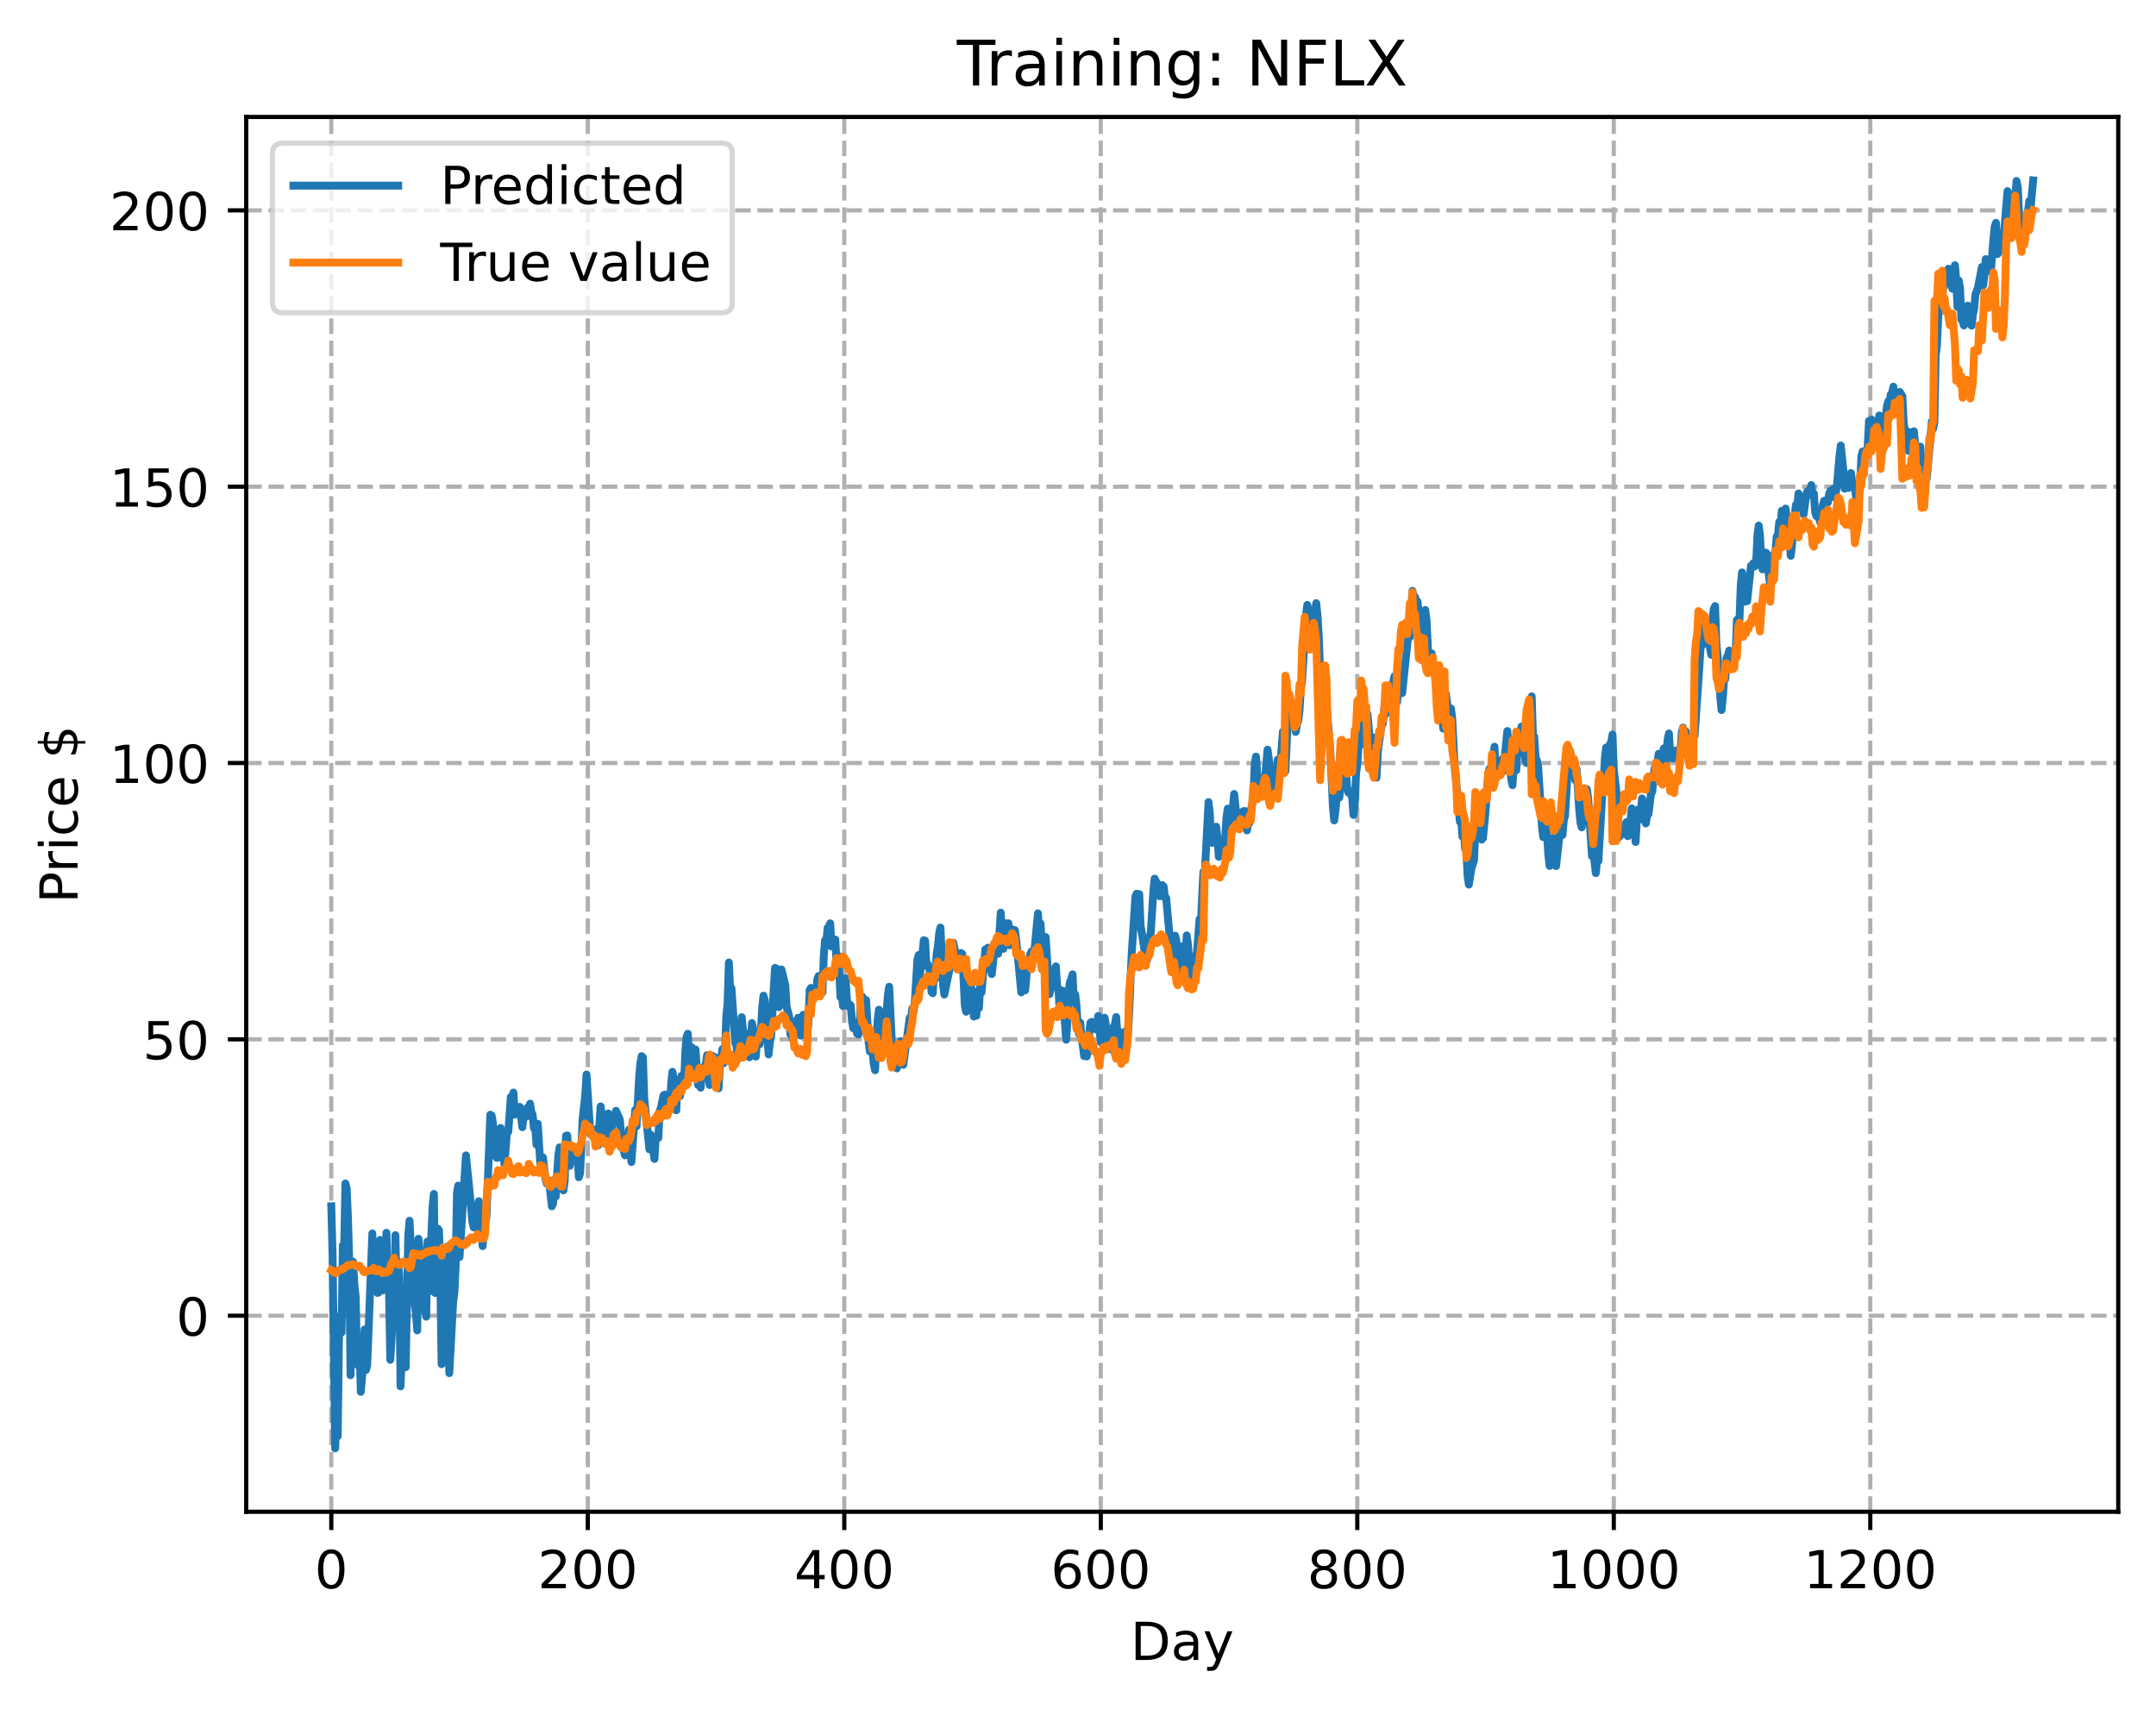 <?xml version="1.0" encoding="utf-8" standalone="no"?>
<!DOCTYPE svg PUBLIC "-//W3C//DTD SVG 1.1//EN"
  "http://www.w3.org/Graphics/SVG/1.1/DTD/svg11.dtd">
<!-- Created with matplotlib (https://matplotlib.org/) -->
<svg height="325.986pt" version="1.1" viewBox="0 0 411.286 325.986" width="411.286pt" xmlns="http://www.w3.org/2000/svg" xmlns:xlink="http://www.w3.org/1999/xlink">
 <defs>
  <style type="text/css">
*{stroke-linecap:butt;stroke-linejoin:round;}
  </style>
 </defs>
 <g id="figure_1">
  <g id="patch_1">
   <path d="M 0 325.986 
L 411.286 325.986 
L 411.286 0 
L 0 0 
z
" style="fill:#ffffff;"/>
  </g>
  <g id="axes_1">
   <g id="patch_2">
    <path d="M 46.966 288.43 
L 404.086 288.43 
L 404.086 22.318 
L 46.966 22.318 
z
" style="fill:#ffffff;"/>
   </g>
   <g id="matplotlib.axis_1">
    <g id="xtick_1">
     <g id="line2d_1">
      <path clip-path="url(#p649d702387)" d="M 63.198 288.43 
L 63.198 22.318 
" style="fill:none;stroke:#b0b0b0;stroke-dasharray:2.96,1.28;stroke-dashoffset:0;stroke-width:0.8;"/>
     </g>
     <g id="line2d_2">
      <defs>
       <path d="M 0 0 
L 0 3.5 
" id="m80d6e2cd60" style="stroke:#000000;stroke-width:0.8;"/>
      </defs>
      <g>
       <use style="stroke:#000000;stroke-width:0.8;" x="63.198" xlink:href="#m80d6e2cd60" y="288.43"/>
      </g>
     </g>
     <g id="text_1">
      <!-- 0 -->
      <defs>
       <path d="M 31.781 66.406 
Q 24.172 66.406 20.328 58.906 
Q 16.5 51.422 16.5 36.375 
Q 16.5 21.391 20.328 13.891 
Q 24.172 6.391 31.781 6.391 
Q 39.453 6.391 43.281 13.891 
Q 47.125 21.391 47.125 36.375 
Q 47.125 51.422 43.281 58.906 
Q 39.453 66.406 31.781 66.406 
z
M 31.781 74.219 
Q 44.047 74.219 50.516 64.516 
Q 56.984 54.828 56.984 36.375 
Q 56.984 17.969 50.516 8.266 
Q 44.047 -1.422 31.781 -1.422 
Q 19.531 -1.422 13.062 8.266 
Q 6.594 17.969 6.594 36.375 
Q 6.594 54.828 13.062 64.516 
Q 19.531 74.219 31.781 74.219 
z
" id="DejaVuSans-48"/>
      </defs>
      <g transform="translate(60.017 303.029)scale(0.1 -0.1)">
       <use xlink:href="#DejaVuSans-48"/>
      </g>
     </g>
    </g>
    <g id="xtick_2">
     <g id="line2d_3">
      <path clip-path="url(#p649d702387)" d="M 112.129 288.43 
L 112.129 22.318 
" style="fill:none;stroke:#b0b0b0;stroke-dasharray:2.96,1.28;stroke-dashoffset:0;stroke-width:0.8;"/>
     </g>
     <g id="line2d_4">
      <g>
       <use style="stroke:#000000;stroke-width:0.8;" x="112.129" xlink:href="#m80d6e2cd60" y="288.43"/>
      </g>
     </g>
     <g id="text_2">
      <!-- 200 -->
      <defs>
       <path d="M 19.188 8.297 
L 53.609 8.297 
L 53.609 0 
L 7.328 0 
L 7.328 8.297 
Q 12.938 14.109 22.625 23.891 
Q 32.328 33.688 34.812 36.531 
Q 39.547 41.844 41.422 45.531 
Q 43.312 49.219 43.312 52.781 
Q 43.312 58.594 39.234 62.25 
Q 35.156 65.922 28.609 65.922 
Q 23.969 65.922 18.812 64.312 
Q 13.672 62.703 7.812 59.422 
L 7.812 69.391 
Q 13.766 71.781 18.938 73 
Q 24.125 74.219 28.422 74.219 
Q 39.75 74.219 46.484 68.547 
Q 53.219 62.891 53.219 53.422 
Q 53.219 48.922 51.531 44.891 
Q 49.859 40.875 45.406 35.406 
Q 44.188 33.984 37.641 27.219 
Q 31.109 20.453 19.188 8.297 
z
" id="DejaVuSans-50"/>
      </defs>
      <g transform="translate(102.585 303.029)scale(0.1 -0.1)">
       <use xlink:href="#DejaVuSans-50"/>
       <use x="63.623" xlink:href="#DejaVuSans-48"/>
       <use x="127.246" xlink:href="#DejaVuSans-48"/>
      </g>
     </g>
    </g>
    <g id="xtick_3">
     <g id="line2d_5">
      <path clip-path="url(#p649d702387)" d="M 161.06 288.43 
L 161.06 22.318 
" style="fill:none;stroke:#b0b0b0;stroke-dasharray:2.96,1.28;stroke-dashoffset:0;stroke-width:0.8;"/>
     </g>
     <g id="line2d_6">
      <g>
       <use style="stroke:#000000;stroke-width:0.8;" x="161.06" xlink:href="#m80d6e2cd60" y="288.43"/>
      </g>
     </g>
     <g id="text_3">
      <!-- 400 -->
      <defs>
       <path d="M 37.797 64.312 
L 12.891 25.391 
L 37.797 25.391 
z
M 35.203 72.906 
L 47.609 72.906 
L 47.609 25.391 
L 58.016 25.391 
L 58.016 17.188 
L 47.609 17.188 
L 47.609 0 
L 37.797 0 
L 37.797 17.188 
L 4.891 17.188 
L 4.891 26.703 
z
" id="DejaVuSans-52"/>
      </defs>
      <g transform="translate(151.516 303.029)scale(0.1 -0.1)">
       <use xlink:href="#DejaVuSans-52"/>
       <use x="63.623" xlink:href="#DejaVuSans-48"/>
       <use x="127.246" xlink:href="#DejaVuSans-48"/>
      </g>
     </g>
    </g>
    <g id="xtick_4">
     <g id="line2d_7">
      <path clip-path="url(#p649d702387)" d="M 209.99 288.43 
L 209.99 22.318 
" style="fill:none;stroke:#b0b0b0;stroke-dasharray:2.96,1.28;stroke-dashoffset:0;stroke-width:0.8;"/>
     </g>
     <g id="line2d_8">
      <g>
       <use style="stroke:#000000;stroke-width:0.8;" x="209.99" xlink:href="#m80d6e2cd60" y="288.43"/>
      </g>
     </g>
     <g id="text_4">
      <!-- 600 -->
      <defs>
       <path d="M 33.016 40.375 
Q 26.375 40.375 22.484 35.828 
Q 18.609 31.297 18.609 23.391 
Q 18.609 15.531 22.484 10.953 
Q 26.375 6.391 33.016 6.391 
Q 39.656 6.391 43.531 10.953 
Q 47.406 15.531 47.406 23.391 
Q 47.406 31.297 43.531 35.828 
Q 39.656 40.375 33.016 40.375 
z
M 52.594 71.297 
L 52.594 62.312 
Q 48.875 64.062 45.094 64.984 
Q 41.312 65.922 37.594 65.922 
Q 27.828 65.922 22.672 59.328 
Q 17.531 52.734 16.797 39.406 
Q 19.672 43.656 24.016 45.922 
Q 28.375 48.188 33.594 48.188 
Q 44.578 48.188 50.953 41.516 
Q 57.328 34.859 57.328 23.391 
Q 57.328 12.156 50.688 5.359 
Q 44.047 -1.422 33.016 -1.422 
Q 20.359 -1.422 13.672 8.266 
Q 6.984 17.969 6.984 36.375 
Q 6.984 53.656 15.188 63.938 
Q 23.391 74.219 37.203 74.219 
Q 40.922 74.219 44.703 73.484 
Q 48.484 72.75 52.594 71.297 
z
" id="DejaVuSans-54"/>
      </defs>
      <g transform="translate(200.446 303.029)scale(0.1 -0.1)">
       <use xlink:href="#DejaVuSans-54"/>
       <use x="63.623" xlink:href="#DejaVuSans-48"/>
       <use x="127.246" xlink:href="#DejaVuSans-48"/>
      </g>
     </g>
    </g>
    <g id="xtick_5">
     <g id="line2d_9">
      <path clip-path="url(#p649d702387)" d="M 258.921 288.43 
L 258.921 22.318 
" style="fill:none;stroke:#b0b0b0;stroke-dasharray:2.96,1.28;stroke-dashoffset:0;stroke-width:0.8;"/>
     </g>
     <g id="line2d_10">
      <g>
       <use style="stroke:#000000;stroke-width:0.8;" x="258.921" xlink:href="#m80d6e2cd60" y="288.43"/>
      </g>
     </g>
     <g id="text_5">
      <!-- 800 -->
      <defs>
       <path d="M 31.781 34.625 
Q 24.75 34.625 20.719 30.859 
Q 16.703 27.094 16.703 20.516 
Q 16.703 13.922 20.719 10.156 
Q 24.75 6.391 31.781 6.391 
Q 38.812 6.391 42.859 10.172 
Q 46.922 13.969 46.922 20.516 
Q 46.922 27.094 42.891 30.859 
Q 38.875 34.625 31.781 34.625 
z
M 21.922 38.812 
Q 15.578 40.375 12.031 44.719 
Q 8.5 49.078 8.5 55.328 
Q 8.5 64.062 14.719 69.141 
Q 20.953 74.219 31.781 74.219 
Q 42.672 74.219 48.875 69.141 
Q 55.078 64.062 55.078 55.328 
Q 55.078 49.078 51.531 44.719 
Q 48 40.375 41.703 38.812 
Q 48.828 37.156 52.797 32.312 
Q 56.781 27.484 56.781 20.516 
Q 56.781 9.906 50.312 4.234 
Q 43.844 -1.422 31.781 -1.422 
Q 19.734 -1.422 13.25 4.234 
Q 6.781 9.906 6.781 20.516 
Q 6.781 27.484 10.781 32.312 
Q 14.797 37.156 21.922 38.812 
z
M 18.312 54.391 
Q 18.312 48.734 21.844 45.562 
Q 25.391 42.391 31.781 42.391 
Q 38.141 42.391 41.719 45.562 
Q 45.312 48.734 45.312 54.391 
Q 45.312 60.062 41.719 63.234 
Q 38.141 66.406 31.781 66.406 
Q 25.391 66.406 21.844 63.234 
Q 18.312 60.062 18.312 54.391 
z
" id="DejaVuSans-56"/>
      </defs>
      <g transform="translate(249.377 303.029)scale(0.1 -0.1)">
       <use xlink:href="#DejaVuSans-56"/>
       <use x="63.623" xlink:href="#DejaVuSans-48"/>
       <use x="127.246" xlink:href="#DejaVuSans-48"/>
      </g>
     </g>
    </g>
    <g id="xtick_6">
     <g id="line2d_11">
      <path clip-path="url(#p649d702387)" d="M 307.851 288.43 
L 307.851 22.318 
" style="fill:none;stroke:#b0b0b0;stroke-dasharray:2.96,1.28;stroke-dashoffset:0;stroke-width:0.8;"/>
     </g>
     <g id="line2d_12">
      <g>
       <use style="stroke:#000000;stroke-width:0.8;" x="307.851" xlink:href="#m80d6e2cd60" y="288.43"/>
      </g>
     </g>
     <g id="text_6">
      <!-- 1000 -->
      <defs>
       <path d="M 12.406 8.297 
L 28.516 8.297 
L 28.516 63.922 
L 10.984 60.406 
L 10.984 69.391 
L 28.422 72.906 
L 38.281 72.906 
L 38.281 8.297 
L 54.391 8.297 
L 54.391 0 
L 12.406 0 
z
" id="DejaVuSans-49"/>
      </defs>
      <g transform="translate(295.126 303.029)scale(0.1 -0.1)">
       <use xlink:href="#DejaVuSans-49"/>
       <use x="63.623" xlink:href="#DejaVuSans-48"/>
       <use x="127.246" xlink:href="#DejaVuSans-48"/>
       <use x="190.869" xlink:href="#DejaVuSans-48"/>
      </g>
     </g>
    </g>
    <g id="xtick_7">
     <g id="line2d_13">
      <path clip-path="url(#p649d702387)" d="M 356.782 288.43 
L 356.782 22.318 
" style="fill:none;stroke:#b0b0b0;stroke-dasharray:2.96,1.28;stroke-dashoffset:0;stroke-width:0.8;"/>
     </g>
     <g id="line2d_14">
      <g>
       <use style="stroke:#000000;stroke-width:0.8;" x="356.782" xlink:href="#m80d6e2cd60" y="288.43"/>
      </g>
     </g>
     <g id="text_7">
      <!-- 1200 -->
      <g transform="translate(344.057 303.029)scale(0.1 -0.1)">
       <use xlink:href="#DejaVuSans-49"/>
       <use x="63.623" xlink:href="#DejaVuSans-50"/>
       <use x="127.246" xlink:href="#DejaVuSans-48"/>
       <use x="190.869" xlink:href="#DejaVuSans-48"/>
      </g>
     </g>
    </g>
    <g id="text_8">
     <!-- Day -->
     <defs>
      <path d="M 19.672 64.797 
L 19.672 8.109 
L 31.594 8.109 
Q 46.688 8.109 53.688 14.938 
Q 60.688 21.781 60.688 36.531 
Q 60.688 51.172 53.688 57.984 
Q 46.688 64.797 31.594 64.797 
z
M 9.812 72.906 
L 30.078 72.906 
Q 51.266 72.906 61.172 64.094 
Q 71.094 55.281 71.094 36.531 
Q 71.094 17.672 61.125 8.828 
Q 51.172 0 30.078 0 
L 9.812 0 
z
" id="DejaVuSans-68"/>
      <path d="M 34.281 27.484 
Q 23.391 27.484 19.188 25 
Q 14.984 22.516 14.984 16.5 
Q 14.984 11.719 18.141 8.906 
Q 21.297 6.109 26.703 6.109 
Q 34.188 6.109 38.703 11.406 
Q 43.219 16.703 43.219 25.484 
L 43.219 27.484 
z
M 52.203 31.203 
L 52.203 0 
L 43.219 0 
L 43.219 8.297 
Q 40.141 3.328 35.547 0.953 
Q 30.953 -1.422 24.312 -1.422 
Q 15.922 -1.422 10.953 3.297 
Q 6 8.016 6 15.922 
Q 6 25.141 12.172 29.828 
Q 18.359 34.516 30.609 34.516 
L 43.219 34.516 
L 43.219 35.406 
Q 43.219 41.609 39.141 45 
Q 35.062 48.391 27.688 48.391 
Q 23 48.391 18.547 47.266 
Q 14.109 46.141 10.016 43.891 
L 10.016 52.203 
Q 14.938 54.109 19.578 55.047 
Q 24.219 56 28.609 56 
Q 40.484 56 46.344 49.844 
Q 52.203 43.703 52.203 31.203 
z
" id="DejaVuSans-97"/>
      <path d="M 32.172 -5.078 
Q 28.375 -14.844 24.75 -17.812 
Q 21.141 -20.797 15.094 -20.797 
L 7.906 -20.797 
L 7.906 -13.281 
L 13.188 -13.281 
Q 16.891 -13.281 18.938 -11.516 
Q 21 -9.766 23.484 -3.219 
L 25.094 0.875 
L 2.984 54.688 
L 12.5 54.688 
L 29.594 11.922 
L 46.688 54.688 
L 56.203 54.688 
z
" id="DejaVuSans-121"/>
     </defs>
     <g transform="translate(215.652 316.707)scale(0.1 -0.1)">
      <use xlink:href="#DejaVuSans-68"/>
      <use x="77.002" xlink:href="#DejaVuSans-97"/>
      <use x="138.281" xlink:href="#DejaVuSans-121"/>
     </g>
    </g>
   </g>
   <g id="matplotlib.axis_2">
    <g id="ytick_1">
     <g id="line2d_15">
      <path clip-path="url(#p649d702387)" d="M 46.966 251.027 
L 404.086 251.027 
" style="fill:none;stroke:#b0b0b0;stroke-dasharray:2.96,1.28;stroke-dashoffset:0;stroke-width:0.8;"/>
     </g>
     <g id="line2d_16">
      <defs>
       <path d="M 0 0 
L -3.5 0 
" id="mbb03c8c414" style="stroke:#000000;stroke-width:0.8;"/>
      </defs>
      <g>
       <use style="stroke:#000000;stroke-width:0.8;" x="46.966" xlink:href="#mbb03c8c414" y="251.027"/>
      </g>
     </g>
     <g id="text_9">
      <!-- 0 -->
      <g transform="translate(33.603 254.826)scale(0.1 -0.1)">
       <use xlink:href="#DejaVuSans-48"/>
      </g>
     </g>
    </g>
    <g id="ytick_2">
     <g id="line2d_17">
      <path clip-path="url(#p649d702387)" d="M 46.966 198.304 
L 404.086 198.304 
" style="fill:none;stroke:#b0b0b0;stroke-dasharray:2.96,1.28;stroke-dashoffset:0;stroke-width:0.8;"/>
     </g>
     <g id="line2d_18">
      <g>
       <use style="stroke:#000000;stroke-width:0.8;" x="46.966" xlink:href="#mbb03c8c414" y="198.304"/>
      </g>
     </g>
     <g id="text_10">
      <!-- 50 -->
      <defs>
       <path d="M 10.797 72.906 
L 49.516 72.906 
L 49.516 64.594 
L 19.828 64.594 
L 19.828 46.734 
Q 21.969 47.469 24.109 47.828 
Q 26.266 48.188 28.422 48.188 
Q 40.625 48.188 47.75 41.5 
Q 54.891 34.812 54.891 23.391 
Q 54.891 11.625 47.562 5.094 
Q 40.234 -1.422 26.906 -1.422 
Q 22.312 -1.422 17.547 -0.641 
Q 12.797 0.141 7.719 1.703 
L 7.719 11.625 
Q 12.109 9.234 16.797 8.062 
Q 21.484 6.891 26.703 6.891 
Q 35.156 6.891 40.078 11.328 
Q 45.016 15.766 45.016 23.391 
Q 45.016 31 40.078 35.438 
Q 35.156 39.891 26.703 39.891 
Q 22.75 39.891 18.812 39.016 
Q 14.891 38.141 10.797 36.281 
z
" id="DejaVuSans-53"/>
      </defs>
      <g transform="translate(27.241 202.103)scale(0.1 -0.1)">
       <use xlink:href="#DejaVuSans-53"/>
       <use x="63.623" xlink:href="#DejaVuSans-48"/>
      </g>
     </g>
    </g>
    <g id="ytick_3">
     <g id="line2d_19">
      <path clip-path="url(#p649d702387)" d="M 46.966 145.58 
L 404.086 145.58 
" style="fill:none;stroke:#b0b0b0;stroke-dasharray:2.96,1.28;stroke-dashoffset:0;stroke-width:0.8;"/>
     </g>
     <g id="line2d_20">
      <g>
       <use style="stroke:#000000;stroke-width:0.8;" x="46.966" xlink:href="#mbb03c8c414" y="145.58"/>
      </g>
     </g>
     <g id="text_11">
      <!-- 100 -->
      <g transform="translate(20.878 149.379)scale(0.1 -0.1)">
       <use xlink:href="#DejaVuSans-49"/>
       <use x="63.623" xlink:href="#DejaVuSans-48"/>
       <use x="127.246" xlink:href="#DejaVuSans-48"/>
      </g>
     </g>
    </g>
    <g id="ytick_4">
     <g id="line2d_21">
      <path clip-path="url(#p649d702387)" d="M 46.966 92.857 
L 404.086 92.857 
" style="fill:none;stroke:#b0b0b0;stroke-dasharray:2.96,1.28;stroke-dashoffset:0;stroke-width:0.8;"/>
     </g>
     <g id="line2d_22">
      <g>
       <use style="stroke:#000000;stroke-width:0.8;" x="46.966" xlink:href="#mbb03c8c414" y="92.857"/>
      </g>
     </g>
     <g id="text_12">
      <!-- 150 -->
      <g transform="translate(20.878 96.656)scale(0.1 -0.1)">
       <use xlink:href="#DejaVuSans-49"/>
       <use x="63.623" xlink:href="#DejaVuSans-53"/>
       <use x="127.246" xlink:href="#DejaVuSans-48"/>
      </g>
     </g>
    </g>
    <g id="ytick_5">
     <g id="line2d_23">
      <path clip-path="url(#p649d702387)" d="M 46.966 40.133 
L 404.086 40.133 
" style="fill:none;stroke:#b0b0b0;stroke-dasharray:2.96,1.28;stroke-dashoffset:0;stroke-width:0.8;"/>
     </g>
     <g id="line2d_24">
      <g>
       <use style="stroke:#000000;stroke-width:0.8;" x="46.966" xlink:href="#mbb03c8c414" y="40.133"/>
      </g>
     </g>
     <g id="text_13">
      <!-- 200 -->
      <g transform="translate(20.878 43.932)scale(0.1 -0.1)">
       <use xlink:href="#DejaVuSans-50"/>
       <use x="63.623" xlink:href="#DejaVuSans-48"/>
       <use x="127.246" xlink:href="#DejaVuSans-48"/>
      </g>
     </g>
    </g>
    <g id="text_14">
     <!-- Price $ -->
     <defs>
      <path d="M 19.672 64.797 
L 19.672 37.406 
L 32.078 37.406 
Q 38.969 37.406 42.719 40.969 
Q 46.484 44.531 46.484 51.125 
Q 46.484 57.672 42.719 61.234 
Q 38.969 64.797 32.078 64.797 
z
M 9.812 72.906 
L 32.078 72.906 
Q 44.344 72.906 50.609 67.359 
Q 56.891 61.812 56.891 51.125 
Q 56.891 40.328 50.609 34.812 
Q 44.344 29.297 32.078 29.297 
L 19.672 29.297 
L 19.672 0 
L 9.812 0 
z
" id="DejaVuSans-80"/>
      <path d="M 41.109 46.297 
Q 39.594 47.172 37.812 47.578 
Q 36.031 48 33.891 48 
Q 26.266 48 22.188 43.047 
Q 18.109 38.094 18.109 28.812 
L 18.109 0 
L 9.078 0 
L 9.078 54.688 
L 18.109 54.688 
L 18.109 46.188 
Q 20.953 51.172 25.484 53.578 
Q 30.031 56 36.531 56 
Q 37.453 56 38.578 55.875 
Q 39.703 55.766 41.062 55.516 
z
" id="DejaVuSans-114"/>
      <path d="M 9.422 54.688 
L 18.406 54.688 
L 18.406 0 
L 9.422 0 
z
M 9.422 75.984 
L 18.406 75.984 
L 18.406 64.594 
L 9.422 64.594 
z
" id="DejaVuSans-105"/>
      <path d="M 48.781 52.594 
L 48.781 44.188 
Q 44.969 46.297 41.141 47.344 
Q 37.312 48.391 33.406 48.391 
Q 24.656 48.391 19.812 42.844 
Q 14.984 37.312 14.984 27.297 
Q 14.984 17.281 19.812 11.734 
Q 24.656 6.203 33.406 6.203 
Q 37.312 6.203 41.141 7.25 
Q 44.969 8.297 48.781 10.406 
L 48.781 2.094 
Q 45.016 0.344 40.984 -0.531 
Q 36.969 -1.422 32.422 -1.422 
Q 20.062 -1.422 12.781 6.344 
Q 5.516 14.109 5.516 27.297 
Q 5.516 40.672 12.859 48.328 
Q 20.219 56 33.016 56 
Q 37.156 56 41.109 55.141 
Q 45.062 54.297 48.781 52.594 
z
" id="DejaVuSans-99"/>
      <path d="M 56.203 29.594 
L 56.203 25.203 
L 14.891 25.203 
Q 15.484 15.922 20.484 11.062 
Q 25.484 6.203 34.422 6.203 
Q 39.594 6.203 44.453 7.469 
Q 49.312 8.734 54.109 11.281 
L 54.109 2.781 
Q 49.266 0.734 44.188 -0.344 
Q 39.109 -1.422 33.891 -1.422 
Q 20.797 -1.422 13.156 6.188 
Q 5.516 13.812 5.516 26.812 
Q 5.516 40.234 12.766 48.109 
Q 20.016 56 32.328 56 
Q 43.359 56 49.781 48.891 
Q 56.203 41.797 56.203 29.594 
z
M 47.219 32.234 
Q 47.125 39.594 43.094 43.984 
Q 39.062 48.391 32.422 48.391 
Q 24.906 48.391 20.391 44.141 
Q 15.875 39.891 15.188 32.172 
z
" id="DejaVuSans-101"/>
      <path id="DejaVuSans-32"/>
      <path d="M 33.797 -14.703 
L 28.906 -14.703 
L 28.859 0 
Q 23.734 0.094 18.609 1.188 
Q 13.484 2.297 8.297 4.5 
L 8.297 13.281 
Q 13.281 10.156 18.375 8.562 
Q 23.484 6.984 28.906 6.938 
L 28.906 29.203 
Q 18.109 30.953 13.203 35.156 
Q 8.297 39.359 8.297 46.688 
Q 8.297 54.641 13.625 59.219 
Q 18.953 63.812 28.906 64.5 
L 28.906 75.984 
L 33.797 75.984 
L 33.797 64.656 
Q 38.328 64.453 42.578 63.688 
Q 46.828 62.938 50.875 61.625 
L 50.875 53.078 
Q 46.828 55.125 42.547 56.25 
Q 38.281 57.375 33.797 57.562 
L 33.797 36.719 
Q 44.875 35.016 50.094 30.609 
Q 55.328 26.219 55.328 18.609 
Q 55.328 10.359 49.781 5.594 
Q 44.234 0.828 33.797 0.094 
z
M 28.906 37.594 
L 28.906 57.625 
Q 23.25 56.984 20.266 54.391 
Q 17.281 51.812 17.281 47.516 
Q 17.281 43.312 20.031 40.969 
Q 22.797 38.625 28.906 37.594 
z
M 33.797 28.219 
L 33.797 7.078 
Q 39.984 7.906 43.141 10.594 
Q 46.297 13.281 46.297 17.672 
Q 46.297 21.969 43.281 24.5 
Q 40.281 27.047 33.797 28.219 
z
" id="DejaVuSans-36"/>
     </defs>
     <g transform="translate(14.798 172.342)rotate(-90)scale(0.1 -0.1)">
      <use xlink:href="#DejaVuSans-80"/>
      <use x="58.553" xlink:href="#DejaVuSans-114"/>
      <use x="99.666" xlink:href="#DejaVuSans-105"/>
      <use x="127.449" xlink:href="#DejaVuSans-99"/>
      <use x="182.43" xlink:href="#DejaVuSans-101"/>
      <use x="243.953" xlink:href="#DejaVuSans-32"/>
      <use x="275.74" xlink:href="#DejaVuSans-36"/>
     </g>
    </g>
   </g>
   <g id="line2d_25">
    <path clip-path="url(#p649d702387)" d="M 63.198 230.152 
L 63.443 239.407 
L 63.932 276.334 
L 64.177 270.881 
L 64.422 274.022 
L 64.666 255.281 
L 64.911 251.011 
L 65.156 254.235 
L 65.4 237.592 
L 65.645 238.542 
L 65.89 225.802 
L 66.134 226.747 
L 66.379 232.322 
L 66.623 240.753 
L 66.868 262.389 
L 67.357 240.734 
L 67.602 245.114 
L 67.847 247.312 
L 68.091 258.487 
L 68.336 260.521 
L 68.581 256.362 
L 68.825 265.559 
L 69.07 262.709 
L 69.559 253.661 
L 69.804 261.401 
L 70.049 260.473 
L 71.027 235.333 
L 71.272 243.259 
L 71.761 238.139 
L 72.006 246.681 
L 72.251 246.58 
L 72.495 236.577 
L 72.984 246.192 
L 73.229 242.43 
L 73.474 241.379 
L 73.718 235.198 
L 73.963 244.997 
L 74.208 246.566 
L 74.452 259.446 
L 74.942 251.306 
L 75.186 250.342 
L 75.431 235.662 
L 75.676 247.273 
L 75.92 240.717 
L 76.165 243.214 
L 76.41 264.513 
L 76.899 252.157 
L 77.144 253.103 
L 77.388 260.862 
L 77.878 235.786 
L 78.122 232.912 
L 78.367 237.735 
L 78.611 245.291 
L 78.856 240.045 
L 79.101 248.794 
L 79.345 250.524 
L 79.59 253.83 
L 79.835 236.347 
L 80.079 238.876 
L 80.324 245.311 
L 80.569 248.657 
L 80.813 247.012 
L 81.058 250.048 
L 81.303 251.22 
L 81.547 236.871 
L 81.792 244.304 
L 82.037 246.335 
L 82.281 235.679 
L 82.526 230.085 
L 82.771 227.795 
L 83.015 246.692 
L 83.505 234.41 
L 83.749 234.718 
L 83.994 243.823 
L 84.239 260.276 
L 84.728 246.263 
L 84.972 253.65 
L 85.462 237.779 
L 85.706 261.986 
L 86.44 248.465 
L 86.685 246.584 
L 86.93 241.41 
L 87.174 227.556 
L 87.419 226.208 
L 87.664 239.84 
L 88.887 220.442 
L 89.621 227.782 
L 90.11 233.083 
L 90.355 234.184 
L 90.844 234.169 
L 91.089 230.642 
L 91.333 229.185 
L 92.067 237.754 
L 92.312 234.687 
L 92.801 232.182 
L 93.535 212.674 
L 93.78 212.833 
L 94.025 214.193 
L 94.269 219.478 
L 94.514 220.53 
L 94.759 220.911 
L 95.003 220.883 
L 95.248 216.345 
L 95.493 215.202 
L 95.982 218.648 
L 96.227 222.232 
L 96.716 215.827 
L 96.96 215.953 
L 97.45 209.275 
L 97.694 209.847 
L 97.939 208.453 
L 98.184 212.672 
L 98.428 211.368 
L 98.918 211.489 
L 99.162 211.188 
L 99.652 215.065 
L 99.896 212.411 
L 100.141 212.035 
L 100.386 213.073 
L 100.63 211.313 
L 100.875 211.513 
L 101.12 210.568 
L 101.364 212.202 
L 101.609 212.674 
L 101.854 215.248 
L 102.098 214.933 
L 102.343 218.393 
L 102.587 214.417 
L 103.077 222.104 
L 103.321 223.517 
L 103.566 220.81 
L 104.055 224.976 
L 104.3 225.833 
L 104.545 225.145 
L 104.789 225.812 
L 105.279 230.155 
L 105.523 229.584 
L 105.768 225.733 
L 106.013 228.301 
L 106.502 220.475 
L 106.747 218.911 
L 106.991 221.793 
L 107.236 226.138 
L 107.481 227.109 
L 107.725 225.313 
L 107.97 216.694 
L 108.215 216.637 
L 108.459 220.742 
L 108.704 222.429 
L 108.948 220.397 
L 109.193 220.668 
L 109.438 219.524 
L 109.682 221.421 
L 109.927 219.433 
L 110.172 220.481 
L 110.416 224.616 
L 110.661 223.849 
L 111.15 213.421 
L 111.64 208.997 
L 111.884 205.001 
L 112.618 216.387 
L 112.863 216.16 
L 113.108 216.73 
L 113.352 216.92 
L 113.597 216.539 
L 113.842 215.381 
L 114.086 218.532 
L 114.575 211.091 
L 114.82 212.706 
L 115.065 217.356 
L 115.309 215.582 
L 115.799 214.381 
L 116.043 212.452 
L 116.533 217.431 
L 116.777 214.77 
L 117.022 214.282 
L 117.511 211.937 
L 118.245 213.603 
L 118.49 216.879 
L 118.735 217.672 
L 118.979 219.505 
L 119.224 220.433 
L 119.469 216.892 
L 119.713 217.525 
L 119.958 215.57 
L 120.447 221.71 
L 121.181 211.776 
L 121.426 214.894 
L 121.915 205.676 
L 122.16 202.819 
L 122.404 201.501 
L 122.649 201.75 
L 122.894 209.491 
L 123.872 219.28 
L 124.117 216.46 
L 124.851 221.123 
L 125.096 216.87 
L 125.34 217.212 
L 125.585 217.118 
L 125.83 212.001 
L 126.074 211.401 
L 126.563 209.007 
L 126.808 208.846 
L 127.053 209.1 
L 127.297 209.943 
L 127.542 211.356 
L 127.787 211.327 
L 128.031 206.827 
L 128.276 204.494 
L 128.521 205.995 
L 129.01 211.833 
L 129.255 206.152 
L 129.499 206.234 
L 129.744 209.12 
L 129.989 205.265 
L 130.233 205.611 
L 130.478 207.302 
L 130.723 200.917 
L 130.967 197.841 
L 131.212 197.232 
L 131.457 202.555 
L 131.946 199.813 
L 132.191 203.301 
L 132.68 200.234 
L 133.169 207.012 
L 133.414 205.445 
L 133.658 207.533 
L 133.903 204.408 
L 134.148 204.318 
L 134.392 203.399 
L 134.637 203.122 
L 134.882 201.309 
L 135.126 205.239 
L 135.371 207.012 
L 135.616 203.198 
L 135.86 201.414 
L 136.105 203.592 
L 136.35 201.692 
L 136.839 207.332 
L 137.084 207.642 
L 137.328 203.534 
L 137.818 200.159 
L 138.062 202.845 
L 138.307 200.841 
L 138.551 193.832 
L 138.796 191.413 
L 139.041 183.639 
L 139.285 188.823 
L 139.53 188.504 
L 140.264 198.932 
L 140.509 199.594 
L 140.753 202.086 
L 141.487 194.066 
L 141.732 196.464 
L 141.977 200.863 
L 142.466 197.207 
L 142.711 198.827 
L 142.955 201.715 
L 143.2 199.607 
L 143.445 195.195 
L 143.689 196.318 
L 144.178 201.601 
L 144.423 198.102 
L 144.668 196.91 
L 144.912 199.235 
L 145.157 196.728 
L 145.402 192.249 
L 145.646 189.971 
L 145.891 190.789 
L 146.625 201.18 
L 146.87 198.751 
L 147.114 197.722 
L 147.604 188.576 
L 147.848 184.667 
L 148.093 184.782 
L 148.582 192.163 
L 148.827 187.282 
L 149.072 184.968 
L 149.806 187.942 
L 150.05 192.099 
L 150.539 193.9 
L 150.784 197.394 
L 151.029 197.104 
L 151.273 198.396 
L 151.518 194.905 
L 151.763 196.272 
L 152.007 196.7 
L 152.252 194.183 
L 152.497 197.128 
L 152.741 197.589 
L 153.231 193.612 
L 153.475 196.059 
L 153.72 195.445 
L 153.965 197.177 
L 154.209 195.43 
L 154.454 188.866 
L 154.699 188.494 
L 155.188 190.193 
L 155.433 188.951 
L 155.677 189.455 
L 155.922 186.776 
L 156.166 186.216 
L 156.411 188.362 
L 156.656 188.65 
L 156.9 189.326 
L 157.145 182.342 
L 157.39 179.408 
L 157.634 179.714 
L 157.879 177.011 
L 158.124 176.832 
L 158.368 176.161 
L 158.613 180.568 
L 158.858 180.522 
L 159.347 179.256 
L 159.592 184.021 
L 159.836 182.286 
L 160.081 185.107 
L 160.326 190.246 
L 160.57 189.517 
L 160.815 191.939 
L 161.304 186.642 
L 161.549 190.54 
L 161.794 191.966 
L 162.038 191.632 
L 162.283 191.807 
L 162.527 194.758 
L 162.772 196.192 
L 163.017 195.093 
L 163.506 197.219 
L 163.751 197.364 
L 163.995 196.295 
L 164.24 190.241 
L 164.485 190.14 
L 164.729 194.773 
L 164.974 195.343 
L 165.219 190.793 
L 165.708 198.873 
L 165.953 200.639 
L 166.197 198.847 
L 166.442 200.481 
L 166.687 203.02 
L 166.931 204.197 
L 167.421 194.685 
L 167.665 192.644 
L 167.91 196.269 
L 168.154 197.83 
L 168.399 193.802 
L 168.644 197.288 
L 168.888 193.406 
L 169.133 193.032 
L 169.378 189.879 
L 169.622 188.255 
L 170.112 198.358 
L 170.356 201.218 
L 171.09 203.848 
L 171.824 198.665 
L 172.069 200.149 
L 172.314 203.159 
L 173.537 194.184 
L 173.782 194.446 
L 174.026 192.397 
L 174.271 193.001 
L 174.515 191.171 
L 175.005 183.107 
L 175.249 182.208 
L 175.494 186.007 
L 175.983 181.659 
L 176.228 179.38 
L 176.473 179.477 
L 176.717 184.279 
L 176.962 183.91 
L 177.207 184.436 
L 177.451 185.775 
L 177.696 189.255 
L 177.941 189.493 
L 178.185 185.326 
L 178.43 186.764 
L 178.675 182.043 
L 178.919 180.534 
L 179.164 178.006 
L 179.409 176.971 
L 179.898 187.866 
L 180.142 189.746 
L 181.121 184.991 
L 181.366 182.571 
L 181.61 181.887 
L 181.855 179.866 
L 182.1 181.009 
L 182.344 183.386 
L 182.589 183.634 
L 182.834 184.903 
L 183.078 184.475 
L 183.323 181.831 
L 183.568 182.012 
L 184.057 191.901 
L 184.302 193.038 
L 184.791 186.816 
L 185.28 188.401 
L 185.525 190.575 
L 185.77 193.953 
L 186.014 190.9 
L 186.259 193.806 
L 186.503 189.15 
L 186.748 192.334 
L 186.993 188.119 
L 187.237 189.35 
L 187.971 181.127 
L 188.216 183.642 
L 188.461 180.812 
L 188.705 184.906 
L 188.95 181.743 
L 189.195 185.848 
L 189.684 181.419 
L 189.929 180.812 
L 190.173 179.295 
L 190.418 181.969 
L 190.907 174.128 
L 191.152 178.804 
L 191.397 181.036 
L 191.886 176.153 
L 192.13 178.271 
L 192.375 176.157 
L 192.62 180.348 
L 193.109 177.313 
L 193.354 180.008 
L 193.598 177.466 
L 193.843 179.152 
L 194.822 189.345 
L 195.066 185.833 
L 195.556 188.949 
L 196.045 183.763 
L 196.29 184.938 
L 196.534 182.043 
L 196.779 181.529 
L 197.268 181.981 
L 198.002 174.26 
L 198.247 177.709 
L 198.491 176.171 
L 198.981 183.474 
L 199.225 184.455 
L 199.47 178.781 
L 199.959 186.165 
L 200.204 189.678 
L 200.449 188.673 
L 200.693 185.535 
L 200.938 186.374 
L 201.183 185.037 
L 201.427 184.374 
L 201.672 188.37 
L 201.917 188.615 
L 202.161 193.196 
L 202.651 189.007 
L 203.14 195.024 
L 203.385 198.374 
L 203.629 194.978 
L 203.874 189.076 
L 204.118 187.297 
L 204.363 186.866 
L 204.608 185.893 
L 204.852 191.288 
L 205.097 189.715 
L 205.342 191.632 
L 205.586 195.67 
L 205.831 197.258 
L 206.076 195.136 
L 206.32 198.384 
L 206.565 199.436 
L 206.81 201.5 
L 207.054 199.87 
L 207.299 201.576 
L 207.544 200.605 
L 207.788 196.89 
L 208.033 195.098 
L 208.278 194.972 
L 208.522 195.783 
L 208.767 195.659 
L 209.012 196.383 
L 209.256 195.689 
L 209.501 193.83 
L 209.99 198.875 
L 210.235 197.864 
L 210.724 194.184 
L 210.969 195.566 
L 211.213 198.939 
L 211.458 199.145 
L 211.703 196.758 
L 211.947 200.227 
L 212.192 198.728 
L 212.437 195.923 
L 212.681 195.49 
L 212.926 194.038 
L 213.415 200.642 
L 213.66 197.762 
L 213.905 196.974 
L 214.149 200.267 
L 214.394 201.205 
L 214.883 196.632 
L 215.128 197.878 
L 215.373 193.951 
L 215.862 182.384 
L 216.596 171.02 
L 216.84 170.512 
L 217.085 170.704 
L 217.33 170.599 
L 217.574 176.504 
L 218.064 179.526 
L 218.308 181.237 
L 218.553 181.775 
L 218.798 183.22 
L 219.042 182.442 
L 219.287 179.027 
L 219.532 177.814 
L 220.021 169.943 
L 220.266 167.639 
L 220.51 168.139 
L 220.755 169.866 
L 221 168.731 
L 221.244 170.994 
L 221.734 168.886 
L 221.978 169.133 
L 222.223 171.249 
L 222.467 171.351 
L 223.691 185.007 
L 223.935 183.725 
L 224.18 178.525 
L 224.425 179.575 
L 224.914 187.285 
L 225.403 183.971 
L 225.648 180.506 
L 225.893 181.032 
L 226.137 183.23 
L 226.382 178.468 
L 226.627 180.186 
L 227.116 187.746 
L 227.361 184.842 
L 227.605 186.134 
L 227.85 185.229 
L 228.094 182.346 
L 228.339 181.756 
L 228.828 175.37 
L 229.073 176.243 
L 229.562 166.353 
L 229.807 167.084 
L 230.541 153.035 
L 230.786 155.195 
L 231.03 160.436 
L 231.275 160.816 
L 231.52 160.755 
L 231.764 158.538 
L 232.009 157.726 
L 232.254 160.011 
L 232.498 163.479 
L 232.743 161.63 
L 232.988 163.186 
L 233.232 161.526 
L 233.477 162.04 
L 233.722 159.809 
L 233.966 155.973 
L 234.211 154.282 
L 234.455 156.196 
L 234.7 159.406 
L 234.945 158.867 
L 235.189 154.025 
L 235.434 151.492 
L 235.923 156.131 
L 236.168 156.748 
L 236.413 155.884 
L 236.657 156.598 
L 236.902 156.965 
L 237.147 154.798 
L 237.391 154.714 
L 237.636 156.215 
L 237.881 158.433 
L 238.125 156.966 
L 238.37 157.001 
L 238.615 154.496 
L 239.104 152.491 
L 239.349 145.785 
L 239.593 144.359 
L 239.838 147.685 
L 240.082 149.474 
L 240.572 149.122 
L 240.816 150.14 
L 241.061 148.888 
L 241.306 148.743 
L 241.795 143.036 
L 242.04 144.689 
L 242.529 150.802 
L 242.774 151.074 
L 243.018 148.281 
L 243.263 150.236 
L 243.752 144.929 
L 243.997 144.796 
L 244.242 145.874 
L 244.731 139.575 
L 244.976 140.737 
L 245.22 147.109 
L 245.709 136.348 
L 245.954 136.262 
L 246.199 133.923 
L 246.443 134.665 
L 247.177 139.645 
L 247.422 138.212 
L 247.667 137.481 
L 247.911 135.431 
L 248.156 131.425 
L 248.401 129.746 
L 248.89 121.8 
L 249.135 117.434 
L 249.379 115.405 
L 249.624 116.477 
L 250.113 119.705 
L 250.358 119.301 
L 250.603 116.722 
L 250.847 116.701 
L 251.092 115.08 
L 251.337 117.465 
L 251.581 121.559 
L 252.315 141.082 
L 252.804 133.304 
L 253.049 134.523 
L 253.783 143.364 
L 254.272 153.981 
L 254.517 156.533 
L 254.762 154.659 
L 255.006 151.877 
L 255.496 152.188 
L 255.74 149.928 
L 255.985 144.71 
L 256.23 143.391 
L 256.719 146.38 
L 256.964 150.229 
L 257.208 151.21 
L 257.453 150.881 
L 257.942 152.176 
L 258.187 155.488 
L 258.431 153.65 
L 258.676 147.747 
L 258.921 145.781 
L 259.165 142.332 
L 259.655 142.09 
L 259.899 136.567 
L 260.389 137.441 
L 260.878 136.261 
L 261.367 141.747 
L 261.612 141.392 
L 261.857 140.681 
L 262.591 148.378 
L 262.835 143.633 
L 263.325 139.825 
L 263.569 138.317 
L 263.814 138.022 
L 264.058 135.137 
L 264.303 136.277 
L 264.548 132.762 
L 264.792 131.335 
L 265.037 133.933 
L 265.282 133.22 
L 265.526 134.315 
L 265.771 130.119 
L 266.016 129.02 
L 266.26 132.92 
L 266.505 133.994 
L 266.75 131.838 
L 266.994 131.56 
L 267.239 129.866 
L 267.484 132.231 
L 268.707 120.489 
L 268.952 121.545 
L 269.441 112.726 
L 269.685 113.959 
L 269.93 113.883 
L 270.175 114.562 
L 270.419 114.775 
L 270.664 117.123 
L 270.909 120.893 
L 271.153 122.915 
L 271.643 120.04 
L 271.887 116.378 
L 272.132 118.387 
L 272.621 128.127 
L 272.866 128.257 
L 273.111 124.662 
L 273.355 126.904 
L 273.6 127.991 
L 273.845 128.222 
L 274.089 131.141 
L 274.334 135.535 
L 274.579 137.386 
L 274.823 135.488 
L 275.068 135.769 
L 275.313 139.017 
L 275.802 132.277 
L 276.291 135.808 
L 276.536 136.564 
L 276.78 135.168 
L 277.025 136.984 
L 277.514 146.418 
L 278.493 156.765 
L 278.738 156.25 
L 278.982 159.633 
L 279.227 157.579 
L 279.472 161.885 
L 279.716 162.182 
L 279.961 167.106 
L 280.206 168.78 
L 280.695 165.653 
L 281.184 164.194 
L 281.429 158.69 
L 281.673 156.761 
L 281.918 157.631 
L 282.163 159.165 
L 282.652 160.191 
L 282.897 159.909 
L 283.386 154.796 
L 283.875 148.063 
L 284.12 146.686 
L 284.365 146.594 
L 284.609 150.063 
L 284.854 144.479 
L 285.099 142.466 
L 285.343 147.583 
L 285.833 146.297 
L 286.077 147.875 
L 286.567 144.83 
L 286.811 147.126 
L 287.301 141.813 
L 287.545 139.47 
L 288.279 148.643 
L 288.524 149.811 
L 288.768 146.187 
L 289.013 145.082 
L 289.258 146.959 
L 289.502 141.194 
L 289.747 139.869 
L 289.992 140.928 
L 290.236 138.633 
L 290.481 141.533 
L 290.726 142.936 
L 290.97 144.997 
L 291.215 145.575 
L 291.949 134.208 
L 292.194 132.855 
L 292.438 140.666 
L 292.683 140.558 
L 292.928 144.499 
L 293.172 145.029 
L 293.417 146.23 
L 294.151 157.677 
L 294.395 159.722 
L 294.64 158.999 
L 294.885 155.564 
L 295.374 163.258 
L 295.619 165.21 
L 295.863 161.616 
L 296.108 161.962 
L 296.353 159.894 
L 296.597 163.529 
L 296.842 165.249 
L 297.821 156.466 
L 298.065 159.313 
L 298.31 156.576 
L 298.555 155.578 
L 299.044 147.448 
L 299.533 143.336 
L 300.512 148.877 
L 300.756 146.729 
L 301.246 154.322 
L 301.49 156.925 
L 301.735 157.859 
L 301.98 155.105 
L 302.224 153.985 
L 302.469 151.731 
L 302.714 150.578 
L 302.958 152.297 
L 303.692 163.352 
L 303.937 162.425 
L 304.426 166.586 
L 304.671 163.875 
L 304.916 164.288 
L 305.649 151.749 
L 305.894 150.184 
L 306.139 144.755 
L 306.383 142.637 
L 306.628 146.127 
L 306.873 144.719 
L 307.117 141.961 
L 307.362 141.672 
L 307.607 140.149 
L 307.851 146.816 
L 308.341 151.017 
L 308.83 159.743 
L 309.075 159.445 
L 309.564 157.416 
L 309.809 159.062 
L 310.053 159.149 
L 310.298 156.854 
L 310.543 159.539 
L 310.787 159.276 
L 311.277 154.223 
L 311.521 156.046 
L 311.766 156.974 
L 312.01 160.648 
L 312.255 156.424 
L 312.5 154.447 
L 312.744 156.38 
L 312.989 156.057 
L 313.234 152.337 
L 313.478 153.081 
L 313.723 156.21 
L 313.968 157.11 
L 314.212 155.443 
L 314.457 155.354 
L 314.946 151.43 
L 315.191 151.065 
L 315.436 147.974 
L 315.68 146.426 
L 315.925 148.585 
L 316.17 145.469 
L 316.414 143.805 
L 316.659 145.325 
L 316.904 144.214 
L 317.148 144.185 
L 317.393 142.778 
L 317.637 146.054 
L 317.882 144.109 
L 318.127 141.107 
L 318.371 139.938 
L 318.616 144.331 
L 318.861 143.705 
L 319.105 144.721 
L 319.35 143.577 
L 319.595 143.222 
L 319.839 144.146 
L 320.084 143.098 
L 320.329 143.494 
L 320.573 144.178 
L 320.818 139.644 
L 321.063 138.817 
L 321.307 139.817 
L 321.552 139.52 
L 321.797 141.225 
L 322.041 141.666 
L 322.531 145.102 
L 322.775 144.604 
L 323.02 140.738 
L 323.265 140.369 
L 323.998 129.911 
L 324.488 122.399 
L 324.732 123.092 
L 324.977 122.145 
L 325.222 119.319 
L 325.466 121.295 
L 325.711 119.859 
L 326.2 123.597 
L 326.445 124.935 
L 326.69 118.064 
L 326.934 116.154 
L 327.179 115.629 
L 327.424 122.826 
L 327.913 127.833 
L 328.158 132.856 
L 328.402 135.473 
L 328.647 133.206 
L 328.892 129.672 
L 329.136 129.543 
L 329.381 125.439 
L 329.625 125.074 
L 329.87 124.122 
L 330.359 127.571 
L 330.604 127.504 
L 330.849 125.15 
L 331.093 125.079 
L 331.338 118.284 
L 331.583 119.304 
L 331.827 118.28 
L 332.072 111.74 
L 332.317 109.211 
L 332.561 111.482 
L 332.806 114.817 
L 333.051 114.344 
L 333.295 114.689 
L 333.785 110.069 
L 334.029 107.926 
L 334.274 107.875 
L 334.519 107.412 
L 334.763 108.057 
L 335.008 107.397 
L 335.252 102.198 
L 335.497 100.277 
L 335.742 102.074 
L 335.986 107.137 
L 336.231 108.63 
L 336.476 107.47 
L 336.72 105.42 
L 336.965 105.52 
L 337.454 109.968 
L 337.699 111.799 
L 337.944 110.044 
L 338.188 107.183 
L 338.433 105.692 
L 338.678 105.552 
L 338.922 102.379 
L 339.167 102.05 
L 339.412 99.576 
L 339.656 100.469 
L 339.901 97.454 
L 340.146 99.907 
L 340.39 100.801 
L 340.635 97.034 
L 341.369 102.986 
L 341.613 106.042 
L 341.858 103.875 
L 342.103 99.806 
L 342.347 98.597 
L 342.592 96.316 
L 342.837 96.889 
L 343.081 94.149 
L 343.326 94.642 
L 343.571 94.861 
L 343.815 95.299 
L 344.06 98.157 
L 344.549 94.525 
L 344.794 93.701 
L 345.039 94.403 
L 345.283 93.674 
L 345.528 92.548 
L 345.773 94.439 
L 346.017 94.144 
L 346.262 97.717 
L 346.507 98.48 
L 346.751 97.398 
L 346.996 98.877 
L 347.24 99.664 
L 347.485 99.223 
L 347.73 96.408 
L 347.974 95.548 
L 348.219 95.845 
L 348.464 95.362 
L 348.708 95.857 
L 348.953 94.113 
L 349.198 93.63 
L 349.442 94.539 
L 349.687 93.303 
L 349.932 94.895 
L 350.176 94.175 
L 350.421 92.562 
L 350.91 86.961 
L 351.155 84.996 
L 351.644 89.673 
L 351.889 93.236 
L 352.134 93.063 
L 352.378 91.068 
L 352.623 93.102 
L 353.112 90.249 
L 353.357 92.363 
L 353.601 92.458 
L 353.846 93.041 
L 354.091 95.003 
L 354.335 95.728 
L 354.58 93.967 
L 354.825 93.335 
L 355.069 87.084 
L 355.314 86.143 
L 355.559 87.418 
L 355.803 86.216 
L 356.048 85.987 
L 356.293 85.168 
L 356.537 80.307 
L 356.782 82.191 
L 357.027 80.053 
L 357.271 82.734 
L 357.516 82.892 
L 357.761 80.509 
L 358.005 80.86 
L 358.25 82.383 
L 358.495 79.272 
L 358.739 80.072 
L 358.984 84.19 
L 359.228 83.63 
L 359.473 80.404 
L 359.718 79.745 
L 359.962 77.49 
L 360.207 76.559 
L 360.452 76.852 
L 360.696 75.225 
L 360.941 75.03 
L 361.186 73.771 
L 361.43 77.079 
L 361.675 76.895 
L 361.92 75.086 
L 362.164 77.246 
L 362.409 74.788 
L 362.898 75.568 
L 363.143 80.3 
L 363.388 82.661 
L 363.632 82.121 
L 363.877 83.355 
L 364.122 86.051 
L 364.366 83.482 
L 364.611 82.488 
L 364.856 82.924 
L 365.1 82.275 
L 365.345 84.737 
L 365.589 85.013 
L 365.834 87.654 
L 366.079 85.655 
L 366.323 85.209 
L 366.568 88.569 
L 366.813 89.566 
L 367.057 88.351 
L 367.302 89.087 
L 367.547 91.372 
L 368.525 80.36 
L 368.77 81.798 
L 369.015 80.554 
L 369.259 67.769 
L 369.504 65.846 
L 369.749 60.406 
L 369.993 58.933 
L 370.238 56.385 
L 370.483 56.03 
L 370.727 54.967 
L 370.972 53.002 
L 371.216 53.714 
L 371.461 51.982 
L 371.706 51.272 
L 371.95 51.708 
L 372.195 54.397 
L 372.44 55.098 
L 372.684 51.826 
L 372.929 50.601 
L 373.174 53.387 
L 373.418 58.578 
L 373.663 53.525 
L 373.908 55.073 
L 374.152 60.966 
L 374.397 61.27 
L 374.642 62.095 
L 374.886 60.931 
L 375.131 60.723 
L 375.376 58.314 
L 375.62 58.708 
L 375.865 61.209 
L 376.11 62.133 
L 376.354 60.035 
L 376.599 58.925 
L 376.844 56.162 
L 377.333 54.854 
L 378.067 50.946 
L 378.311 54.449 
L 378.556 52.648 
L 378.801 49.431 
L 379.045 50.128 
L 379.29 50.345 
L 379.779 51.766 
L 380.269 45.624 
L 380.513 43.257 
L 380.758 42.509 
L 381.003 48.491 
L 381.247 48.213 
L 381.492 44.522 
L 381.737 44.878 
L 381.981 45.686 
L 382.226 45.322 
L 382.96 36.462 
L 383.204 37.23 
L 383.449 38.726 
L 383.694 41.031 
L 383.938 40.256 
L 384.183 40.903 
L 384.672 34.525 
L 384.917 35.72 
L 385.162 40.763 
L 385.406 41.815 
L 385.651 44.345 
L 385.896 44.576 
L 386.14 42.513 
L 386.385 42.711 
L 386.63 43.829 
L 386.874 40.267 
L 387.119 38.35 
L 387.364 39.679 
L 387.853 34.414 
L 387.853 34.414 
" style="fill:none;stroke:#1f77b4;stroke-linecap:square;stroke-width:1.5;"/>
   </g>
   <g id="line2d_26">
    <path clip-path="url(#p649d702387)" d="M 63.198 242.328 
L 63.443 242.465 
L 63.688 242.813 
L 64.177 242.908 
L 64.422 242.475 
L 64.666 242.307 
L 65.156 242.307 
L 65.4 242.001 
L 65.645 242.001 
L 66.379 241.336 
L 66.623 241.431 
L 67.357 241.178 
L 67.847 241.516 
L 68.091 241.632 
L 68.581 241.474 
L 68.825 241.916 
L 69.07 242.032 
L 69.315 242.602 
L 69.559 242.749 
L 69.804 242.496 
L 70.783 242.412 
L 71.027 242.285 
L 71.272 241.906 
L 71.517 242.433 
L 71.761 242.581 
L 72.251 242.18 
L 72.74 242.528 
L 72.984 242.918 
L 73.474 242.655 
L 73.718 242.823 
L 73.963 242.581 
L 74.208 242.517 
L 74.697 240.988 
L 74.942 240.999 
L 75.186 239.955 
L 75.431 241.157 
L 75.92 241.083 
L 76.165 241.336 
L 76.41 241.273 
L 76.654 241.073 
L 76.899 240.704 
L 77.144 240.883 
L 77.388 241.242 
L 77.633 240.799 
L 77.878 240.746 
L 78.122 241.969 
L 78.367 241.758 
L 78.856 239.09 
L 79.345 239.438 
L 79.59 239.238 
L 79.835 239.523 
L 80.079 239.322 
L 80.324 239.586 
L 80.569 239.291 
L 80.813 239.249 
L 81.058 239.038 
L 81.303 239.006 
L 81.547 238.753 
L 81.792 238.837 
L 82.281 238.616 
L 82.771 238.532 
L 83.015 238.669 
L 83.26 238.51 
L 83.749 238.764 
L 83.994 238.721 
L 84.239 239.576 
L 84.483 237.973 
L 84.728 238.468 
L 84.972 238.047 
L 85.217 238.078 
L 85.462 238.257 
L 85.706 238.057 
L 85.951 237.361 
L 86.44 236.971 
L 86.93 236.623 
L 87.174 236.866 
L 87.419 236.939 
L 87.908 237.435 
L 88.398 237.393 
L 88.642 237.572 
L 88.887 237.076 
L 89.132 237.171 
L 89.376 236.475 
L 89.621 236.57 
L 89.866 236.085 
L 90.355 236.581 
L 90.844 235.769 
L 91.089 235.442 
L 91.333 235.706 
L 91.578 236.338 
L 91.823 236.307 
L 92.067 236.085 
L 92.312 236.296 
L 92.557 235.474 
L 92.801 228.904 
L 93.046 225.488 
L 93.291 226.606 
L 93.535 225.551 
L 93.78 225.762 
L 94.025 226.131 
L 94.269 226.205 
L 94.514 224.707 
L 94.759 224.76 
L 95.003 223.252 
L 95.248 223.621 
L 95.493 223.769 
L 95.737 224.233 
L 95.982 224.222 
L 96.227 222.968 
L 96.471 222.799 
L 96.716 222.483 
L 96.96 221.439 
L 97.205 222.841 
L 97.45 222.831 
L 97.694 223.938 
L 97.939 224.012 
L 98.184 223.295 
L 98.428 223.263 
L 98.673 222.693 
L 98.918 222.504 
L 99.162 223.727 
L 99.652 223.474 
L 99.896 223.674 
L 100.141 223.2 
L 100.386 223.843 
L 100.63 223.59 
L 100.875 222.05 
L 101.364 223.179 
L 101.609 223.073 
L 101.854 223.706 
L 102.098 223.453 
L 102.587 223.716 
L 102.832 223.79 
L 103.077 222.314 
L 103.566 222.514 
L 104.3 225.456 
L 104.789 226.226 
L 105.034 226.468 
L 105.279 225.519 
L 105.523 226.015 
L 105.768 224.961 
L 106.013 224.939 
L 106.257 224.444 
L 106.502 224.539 
L 106.991 226.352 
L 107.236 226.416 
L 107.481 224.76 
L 107.725 218.339 
L 107.97 218.381 
L 108.215 218.824 
L 108.459 218.56 
L 108.704 218.634 
L 108.948 218.476 
L 109.193 218.95 
L 109.438 218.718 
L 109.682 218.876 
L 109.927 219.288 
L 110.172 219.962 
L 110.416 219.604 
L 110.661 218.423 
L 110.906 218.233 
L 111.15 216.472 
L 111.395 215.787 
L 111.64 214.363 
L 111.884 215.323 
L 112.129 215.027 
L 112.374 214.943 
L 112.618 215.312 
L 112.863 216.599 
L 113.108 216.957 
L 113.352 216.567 
L 113.597 218.76 
L 113.842 218.592 
L 114.086 217.484 
L 114.331 216.947 
L 114.575 217.59 
L 114.82 217.084 
L 115.065 217.368 
L 115.309 218.223 
L 115.554 217.853 
L 115.799 217.748 
L 116.288 219.751 
L 116.533 218.581 
L 116.777 218.792 
L 117.022 216.493 
L 117.267 216.556 
L 117.511 216.029 
L 118.001 218.349 
L 118.245 218.549 
L 118.49 218.961 
L 118.735 219.077 
L 118.979 218.644 
L 119.224 219.224 
L 119.469 217.242 
L 119.713 217.664 
L 119.958 217.748 
L 120.203 217.115 
L 120.447 215.913 
L 120.692 213.762 
L 120.936 214.3 
L 121.181 214.247 
L 121.426 212.275 
L 121.67 212.17 
L 121.915 211.79 
L 122.16 210.673 
L 122.649 211.168 
L 122.894 211.569 
L 123.383 214.679 
L 123.628 213.857 
L 123.872 213.92 
L 124.362 214.31 
L 124.606 214.194 
L 124.851 213.498 
L 125.096 213.941 
L 125.34 212.792 
L 125.585 212.476 
L 125.83 213.488 
L 126.074 213.309 
L 126.319 212.95 
L 126.808 211.98 
L 127.053 211.59 
L 127.297 212.855 
L 127.542 212.033 
L 127.787 211.896 
L 128.031 209.861 
L 128.276 210.303 
L 128.521 210.388 
L 128.765 209.091 
L 129.01 208.437 
L 129.255 209.449 
L 129.744 207.667 
L 129.989 208.258 
L 130.478 206.971 
L 130.723 206.571 
L 130.967 207.108 
L 131.212 206.718 
L 131.457 203.871 
L 131.946 205.622 
L 132.191 204.989 
L 132.68 205.906 
L 132.924 204.789 
L 133.169 205.01 
L 133.414 203.755 
L 133.658 205.527 
L 133.903 204.862 
L 134.148 204.757 
L 134.392 203.797 
L 134.637 203.966 
L 134.882 204.451 
L 135.126 202.131 
L 135.371 201.203 
L 135.616 202.564 
L 135.86 201.731 
L 136.105 203.101 
L 136.594 207.583 
L 136.839 205.231 
L 137.084 205.706 
L 137.328 202.163 
L 137.573 202.564 
L 137.818 202.384 
L 138.062 201.298 
L 138.307 200.792 
L 138.551 197.555 
L 138.796 202.448 
L 139.041 201.277 
L 139.285 201.13 
L 139.53 201.615 
L 139.775 203.724 
L 140.019 201.72 
L 140.264 203.101 
L 140.509 202.448 
L 141.243 199.579 
L 141.487 200.465 
L 141.732 201.794 
L 141.977 200.581 
L 142.221 200.128 
L 142.466 200.75 
L 142.711 200.518 
L 143.2 198.335 
L 143.689 200.223 
L 143.934 199.885 
L 144.178 198.525 
L 144.423 198.63 
L 144.668 198.272 
L 145.402 195.92 
L 145.891 196.353 
L 146.136 197.355 
L 146.38 197.091 
L 146.625 197.639 
L 146.87 197.449 
L 147.114 196.332 
L 147.359 196.195 
L 147.604 194.792 
L 148.093 195.847 
L 148.338 194.56 
L 148.827 194.276 
L 149.072 194.434 
L 149.316 193.696 
L 149.806 194.244 
L 150.05 195.667 
L 150.295 195.741 
L 150.539 195.562 
L 150.784 196.374 
L 151.029 196.332 
L 151.273 196.859 
L 151.518 199.885 
L 151.763 199.664 
L 152.252 200.992 
L 152.497 200.286 
L 152.741 200.117 
L 152.986 201.256 
L 153.231 201.066 
L 153.72 201.509 
L 153.965 200.75 
L 154.209 192.472 
L 154.454 192.873 
L 154.699 193.601 
L 154.943 189.752 
L 155.188 190.711 
L 155.677 189.362 
L 155.922 190.11 
L 156.166 189.878 
L 156.411 190.11 
L 156.656 189.583 
L 156.9 186.251 
L 157.145 186.188 
L 157.39 185.65 
L 157.634 186.409 
L 157.879 185.27 
L 158.124 185.418 
L 158.368 185.218 
L 158.613 186.515 
L 158.858 185.502 
L 159.102 185.914 
L 159.347 183.689 
L 159.592 182.782 
L 159.836 183.425 
L 160.081 182.908 
L 160.326 183.9 
L 160.57 183.9 
L 160.815 182.487 
L 161.06 182.708 
L 161.549 183.488 
L 161.794 184.754 
L 162.038 185.123 
L 162.283 185.26 
L 162.772 187.084 
L 163.506 187.748 
L 163.751 187.116 
L 163.995 189.868 
L 164.24 193.949 
L 164.485 195.161 
L 164.729 194.95 
L 165.219 196.964 
L 165.463 197.998 
L 165.708 196.089 
L 165.953 196.363 
L 166.197 197.597 
L 166.442 200.212 
L 166.687 200.107 
L 166.931 198.472 
L 167.176 197.85 
L 167.421 200.602 
L 167.665 201.815 
L 167.91 201.077 
L 168.154 201.878 
L 168.399 201.108 
L 168.644 198.947 
L 168.888 198.536 
L 169.133 194.855 
L 169.378 197.776 
L 169.622 199.2 
L 169.867 202.511 
L 170.112 203.692 
L 170.356 202.838 
L 170.601 202.511 
L 170.846 200.339 
L 171.335 199.147 
L 171.58 201.889 
L 171.824 202.743 
L 172.069 202.574 
L 172.314 201.53 
L 172.558 198.989 
L 172.803 198.736 
L 173.048 198.019 
L 173.292 199.179 
L 173.537 198.325 
L 173.782 196.121 
L 174.026 195.035 
L 174.271 192.188 
L 174.515 192.008 
L 174.76 190.416 
L 175.005 190.954 
L 175.249 190.585 
L 175.494 188.486 
L 175.739 188.086 
L 175.983 187.453 
L 176.228 188.128 
L 176.717 186.504 
L 176.962 186.23 
L 177.207 187.295 
L 177.451 186.515 
L 177.696 186.251 
L 177.941 187.39 
L 178.185 186.599 
L 178.43 186.209 
L 178.675 184.195 
L 178.919 183.436 
L 179.164 184.532 
L 179.653 184.817 
L 179.898 185.291 
L 180.142 184.11 
L 180.387 184.806 
L 180.632 184.437 
L 180.876 184.659 
L 181.121 179.755 
L 181.366 180.715 
L 181.61 179.871 
L 182.1 183.984 
L 182.344 184.29 
L 182.589 184.965 
L 182.834 184.754 
L 183.078 182.856 
L 183.568 184.079 
L 183.812 184.838 
L 184.057 184.121 
L 184.302 182.951 
L 184.546 186.093 
L 185.28 187.474 
L 185.525 187.052 
L 185.77 187.116 
L 186.014 185.597 
L 186.259 187.348 
L 186.503 186.947 
L 186.748 187.348 
L 186.993 187.327 
L 187.237 186.209 
L 187.482 183.288 
L 187.727 183.868 
L 187.971 183.003 
L 188.216 183.784 
L 188.461 183.014 
L 188.705 183.109 
L 189.195 180.831 
L 189.439 180.504 
L 189.684 179.893 
L 189.929 179.914 
L 190.173 178.838 
L 190.418 178.585 
L 190.663 178.817 
L 190.907 179.523 
L 191.152 179.439 
L 191.397 179.081 
L 191.641 179.228 
L 191.886 179.112 
L 192.13 179.829 
L 192.62 178.817 
L 192.864 178.87 
L 193.109 178.058 
L 193.354 178.49 
L 193.598 179.239 
L 193.843 182.075 
L 194.088 182.202 
L 194.332 182.56 
L 194.577 181.886 
L 194.822 182.107 
L 195.066 184.332 
L 195.311 184.163 
L 195.556 183.151 
L 195.8 184.216 
L 196.045 183.425 
L 196.29 183.309 
L 196.534 183.067 
L 196.779 184.922 
L 197.268 181.801 
L 197.513 181.211 
L 197.758 182.297 
L 198.002 180.705 
L 198.247 181.485 
L 198.736 184.965 
L 198.981 183.372 
L 199.225 183.457 
L 199.47 196.543 
L 199.715 197.239 
L 199.959 196.912 
L 200.449 194.592 
L 200.693 193.326 
L 200.938 193.031 
L 201.183 193.875 
L 201.427 192.852 
L 201.672 194.075 
L 201.917 193.938 
L 202.161 191.861 
L 202.895 193.727 
L 203.14 193.284 
L 203.385 193.158 
L 203.629 192.694 
L 203.874 193.4 
L 204.118 193.2 
L 204.363 193.875 
L 204.608 192.873 
L 204.852 193.611 
L 205.097 193.632 
L 205.342 196.332 
L 205.586 195.573 
L 205.831 196.754 
L 206.076 197.333 
L 206.32 198.451 
L 206.565 198.124 
L 207.054 199.537 
L 207.299 197.956 
L 207.544 197.534 
L 207.788 198.209 
L 208.033 198.167 
L 208.278 199.885 
L 208.522 199.242 
L 208.767 200.666 
L 209.256 200.645 
L 209.746 203.354 
L 209.99 200.771 
L 210.235 200.655 
L 210.479 199.79 
L 210.724 200.307 
L 210.969 200.349 
L 211.213 199.495 
L 211.458 199.801 
L 211.947 199.326 
L 212.192 199.569 
L 212.437 198.462 
L 212.681 201.14 
L 212.926 201.994 
L 213.171 201.741 
L 213.415 200.645 
L 213.66 201.425 
L 213.905 202.996 
L 214.149 202.247 
L 214.394 202.184 
L 214.639 202.258 
L 215.128 198.483 
L 215.373 189.372 
L 215.617 186.483 
L 216.351 182.613 
L 216.596 184.374 
L 216.84 184.174 
L 217.085 184.48 
L 217.33 184.585 
L 217.574 182.202 
L 217.819 183.436 
L 218.064 183.404 
L 218.308 184.089 
L 218.553 184.29 
L 218.798 182.645 
L 219.042 182.508 
L 219.287 182.223 
L 219.532 180.81 
L 220.021 179.46 
L 220.266 179.534 
L 220.51 178.996 
L 220.755 179.945 
L 221.244 178.975 
L 221.489 178.269 
L 221.734 179.492 
L 221.978 178.68 
L 222.467 180.262 
L 222.712 180.578 
L 223.201 183.9 
L 223.446 185.492 
L 223.691 184.722 
L 223.935 183.488 
L 224.18 184.986 
L 224.425 187.464 
L 224.669 187.98 
L 224.914 187.284 
L 225.403 186.515 
L 225.648 187.01 
L 225.893 185.007 
L 226.137 187.495 
L 226.627 188.55 
L 226.871 187.369 
L 227.361 188.792 
L 227.605 188.655 
L 227.85 187.411 
L 228.094 187.242 
L 228.339 184.543 
L 228.584 184.817 
L 229.318 178.912 
L 229.562 179.408 
L 229.807 166.364 
L 230.052 164.93 
L 230.296 165.552 
L 230.541 166.606 
L 230.786 167.017 
L 231.03 166.807 
L 231.275 166.912 
L 231.52 165.752 
L 231.764 166.206 
L 232.009 166.237 
L 232.254 167.197 
L 232.498 167.112 
L 232.743 167.439 
L 232.988 165.836 
L 233.232 166.585 
L 233.477 165.879 
L 233.722 164.466 
L 233.966 162.156 
L 234.455 163.643 
L 234.7 162.62 
L 234.945 158.645 
L 235.189 157.949 
L 235.434 158.16 
L 235.679 157.401 
L 235.923 157.179 
L 236.168 157.348 
L 236.413 158.244 
L 236.657 156.272 
L 237.391 157.179 
L 237.636 157.042 
L 237.881 157.38 
L 238.125 156.81 
L 238.37 155.64 
L 238.615 156.547 
L 239.104 149.935 
L 239.838 152.508 
L 240.082 150.568 
L 240.327 151.622 
L 240.572 151.127 
L 240.816 152.044 
L 241.061 149.366 
L 241.306 148.417 
L 241.55 148.807 
L 242.04 152.867 
L 242.284 153.773 
L 242.529 152.065 
L 242.774 152.287 
L 243.263 151.306 
L 243.752 152.424 
L 244.486 144.431 
L 244.731 145.19 
L 244.976 147.552 
L 245.22 128.909 
L 245.465 130.006 
L 245.709 134.455 
L 245.954 132.389 
L 246.688 135.731 
L 246.933 138.8 
L 247.177 138.304 
L 247.422 138.115 
L 247.911 130.491 
L 248.156 132.336 
L 248.401 123.278 
L 248.89 117.689 
L 249.135 120.779 
L 249.624 121.602 
L 249.869 123.953 
L 250.113 120.558 
L 250.358 120.916 
L 250.603 118.839 
L 250.847 120.22 
L 251.092 122.319 
L 251.826 148.87 
L 252.07 143.977 
L 252.56 126.958 
L 252.804 126.99 
L 253.049 129.731 
L 253.294 139.475 
L 253.538 139.844 
L 253.783 144.462 
L 254.028 146.856 
L 254.272 150.905 
L 254.517 146.445 
L 254.762 146.128 
L 255.251 150.125 
L 255.74 141.278 
L 255.985 141.141 
L 256.23 142.817 
L 256.719 147.193 
L 256.964 147.615 
L 257.208 141.615 
L 257.453 143.218 
L 257.697 146.139 
L 257.942 147.32 
L 258.431 139.274 
L 258.676 139.137 
L 258.921 133.717 
L 259.165 136.796 
L 259.41 137.039 
L 259.655 129.837 
L 259.899 131.524 
L 260.144 131.398 
L 260.389 135.32 
L 260.633 134.793 
L 260.878 144.431 
L 261.123 146.645 
L 261.367 143.798 
L 261.612 146.645 
L 262.101 148.406 
L 262.591 142.375 
L 262.835 142.343 
L 263.08 139.464 
L 263.325 140.181 
L 263.569 136.744 
L 263.814 137.524 
L 264.058 135.31 
L 264.303 130.765 
L 264.548 131.345 
L 264.792 130.754 
L 265.037 135.183 
L 265.282 132.188 
L 265.526 132.02 
L 266.016 141.731 
L 266.505 127.549 
L 266.75 123.826 
L 266.994 124.259 
L 267.239 120.442 
L 267.484 119.187 
L 267.728 121 
L 267.973 120.104 
L 268.218 118.754 
L 268.462 120.979 
L 268.707 118.828 
L 268.952 115.074 
L 269.196 117.31 
L 269.441 112.965 
L 269.685 118.839 
L 269.93 117.131 
L 270.175 120.062 
L 270.419 121.422 
L 270.664 125.64 
L 270.909 123.784 
L 271.153 125.967 
L 271.398 121.707 
L 271.643 121.844 
L 271.887 126.579 
L 272.132 128.044 
L 272.377 128.456 
L 272.621 126.431 
L 272.866 127.306 
L 273.111 127.538 
L 273.355 125.419 
L 273.845 130.417 
L 274.089 135.078 
L 274.334 137.503 
L 274.579 126.937 
L 275.068 133.57 
L 275.313 129.795 
L 275.557 128.097 
L 275.802 138.663 
L 276.046 138.136 
L 276.291 141.32 
L 276.536 137.26 
L 276.78 137.419 
L 277.025 143.102 
L 277.759 147.868 
L 278.004 154.912 
L 278.248 151.475 
L 278.493 154.185 
L 278.738 151.812 
L 278.982 154.554 
L 279.472 156.431 
L 279.716 163.728 
L 279.961 163.169 
L 280.45 157.759 
L 280.695 159.974 
L 280.94 158.866 
L 281.184 157.127 
L 281.429 151.106 
L 281.673 155.608 
L 281.918 156.937 
L 282.163 154.09 
L 282.407 157.053 
L 282.897 151.348 
L 283.386 150.884 
L 283.631 152.529 
L 283.875 147.373 
L 284.12 148.1 
L 284.365 147.763 
L 284.609 143.914 
L 284.854 150.336 
L 285.099 149.555 
L 285.343 147.689 
L 285.588 148.364 
L 286.077 147.552 
L 286.322 147.837 
L 286.567 146.266 
L 286.811 145.875 
L 287.056 144.399 
L 287.301 144.462 
L 287.545 145.749 
L 287.79 146.012 
L 288.034 147.309 
L 288.524 141.225 
L 288.768 143.271 
L 289.013 143.229 
L 289.258 139.57 
L 289.502 140.993 
L 289.747 140.371 
L 289.992 140.487 
L 290.236 140.888 
L 290.481 141.563 
L 290.726 142.754 
L 291.215 135.405 
L 291.704 133.443 
L 291.949 136.723 
L 292.194 151.548 
L 292.438 148.986 
L 292.683 150.874 
L 292.928 149.903 
L 293.172 152.371 
L 293.906 155.83 
L 294.151 156.093 
L 294.395 152.845 
L 294.64 154.501 
L 294.885 155.292 
L 295.129 156.789 
L 295.374 155.239 
L 295.619 155.555 
L 295.863 153.077 
L 296.353 158.508 
L 296.597 158.36 
L 296.842 157.053 
L 297.087 157.569 
L 297.331 155.598 
L 297.576 156.599 
L 298.555 145.369 
L 298.799 142.617 
L 299.044 142.1 
L 299.778 144.262 
L 300.022 146.012 
L 300.267 144.8 
L 300.512 145.696 
L 300.756 147.837 
L 301.001 148.649 
L 301.246 152.171 
L 301.49 152.065 
L 301.98 151.601 
L 302.224 150.389 
L 302.714 152.118 
L 302.958 155.081 
L 303.203 156.114 
L 303.448 154.374 
L 303.937 161.049 
L 304.426 155.007 
L 304.671 154.564 
L 304.916 149.092 
L 305.16 147.784 
L 305.405 151.274 
L 305.649 150.747 
L 305.894 148.68 
L 306.139 151.2 
L 306.383 149.83 
L 306.628 149.345 
L 306.873 147.668 
L 307.362 146.835 
L 307.607 160.511 
L 307.851 158.329 
L 308.096 160.353 
L 308.341 160.459 
L 308.585 158.592 
L 308.83 154.638 
L 309.075 153.974 
L 309.564 154.807 
L 309.809 151.517 
L 310.298 152.856 
L 310.543 152.497 
L 310.787 148.712 
L 311.277 151.917 
L 311.521 151.981 
L 311.766 149.914 
L 312.01 149.176 
L 312.255 150.526 
L 312.5 150.726 
L 312.744 149.408 
L 313.234 149.935 
L 313.478 150.578 
L 313.723 149.861 
L 313.968 150.663 
L 314.212 148.406 
L 314.457 148.132 
L 314.702 148.427 
L 314.946 148.269 
L 315.68 148.343 
L 315.925 145.485 
L 316.17 146.476 
L 316.414 145.939 
L 316.659 149.271 
L 316.904 146.582 
L 317.148 149.703 
L 317.393 148.733 
L 317.637 148.385 
L 317.882 146.128 
L 318.127 147.626 
L 318.371 147.425 
L 318.616 150.979 
L 318.861 149.977 
L 319.105 149.861 
L 319.35 151.316 
L 319.595 148.67 
L 319.839 148.237 
L 320.084 149.092 
L 320.329 147.109 
L 320.573 142.807 
L 320.818 143.113 
L 321.063 138.958 
L 321.307 140.234 
L 321.552 140.498 
L 321.797 142.069 
L 322.041 144.958 
L 322.286 146.107 
L 322.531 145.338 
L 322.775 144.03 
L 323.02 145.791 
L 323.265 125.767 
L 323.509 122.519 
L 323.754 120.958 
L 323.998 116.582 
L 324.243 116.762 
L 324.488 117.626 
L 324.732 117.141 
L 324.977 117.668 
L 325.222 117.563 
L 325.711 121.011 
L 325.956 122.023 
L 326.445 122.35 
L 326.69 119.661 
L 326.934 119.914 
L 327.179 122.181 
L 327.424 129.32 
L 327.668 129.995 
L 327.913 131.471 
L 328.158 131.25 
L 328.402 129.563 
L 328.647 129.731 
L 328.892 129.542 
L 329.136 126.642 
L 329.381 126.558 
L 330.115 127.728 
L 330.359 127.116 
L 330.604 127.654 
L 330.849 127.422 
L 331.093 123.637 
L 331.338 125.377 
L 331.583 119.672 
L 331.827 118.807 
L 332.072 121.074 
L 332.317 121.454 
L 332.561 121.507 
L 332.806 120.505 
L 333.051 120.863 
L 333.295 119.218 
L 333.54 120.041 
L 333.785 118.744 
L 334.029 119.092 
L 334.274 117.637 
L 334.519 118.607 
L 334.763 118.596 
L 335.008 115.686 
L 335.252 118.28 
L 335.497 118.87 
L 335.742 120.484 
L 335.986 116.593 
L 336.476 112.037 
L 336.72 112.818 
L 336.965 112.944 
L 337.21 114.062 
L 337.454 113.419 
L 337.699 114.811 
L 337.944 110.045 
L 338.188 110.899 
L 338.433 110.509 
L 338.678 105.078 
L 338.922 104.878 
L 339.167 106.154 
L 339.412 103.285 
L 339.901 104.498 
L 340.146 100.818 
L 340.39 102.115 
L 340.635 102.653 
L 340.88 102.579 
L 341.124 104.245 
L 341.613 102.379 
L 341.858 99.184 
L 342.103 98.403 
L 342.347 99.036 
L 342.592 98.319 
L 342.837 100.027 
L 343.081 102.537 
L 343.326 101.008 
L 343.571 101.282 
L 343.815 101.06 
L 344.06 100.66 
L 344.305 99.331 
L 344.549 100.47 
L 344.794 99.974 
L 345.039 99.806 
L 345.283 101.155 
L 345.528 100.607 
L 345.773 103.897 
L 346.017 104.308 
L 346.262 101.356 
L 346.507 101.893 
L 346.751 103.064 
L 346.996 102.843 
L 347.24 102.463 
L 347.485 99.69 
L 347.73 100.038 
L 347.974 97.865 
L 348.219 98.772 
L 348.708 97.254 
L 348.953 100.85 
L 349.198 100.607 
L 349.442 101.461 
L 349.687 101.271 
L 350.176 97.95 
L 350.666 94.902 
L 350.91 95.166 
L 351.155 96.104 
L 351.644 99.584 
L 351.889 99.458 
L 352.134 100.122 
L 352.623 98.814 
L 352.868 99.363 
L 353.112 100.322 
L 353.357 95.756 
L 353.846 103.654 
L 354.58 99.363 
L 354.825 90.579 
L 355.069 92.677 
L 355.314 89.609 
L 355.559 90.537 
L 355.803 87.215 
L 356.048 86.055 
L 356.293 86.962 
L 356.537 85.212 
L 356.782 85.897 
L 357.027 86.129 
L 357.271 84.99 
L 357.516 82.017 
L 357.761 83.852 
L 358.005 81.458 
L 358.495 82.934 
L 358.739 89.482 
L 358.984 86.846 
L 359.228 85.454 
L 359.473 85.307 
L 359.718 84.474 
L 359.962 84.685 
L 360.207 79.096 
L 360.452 79.75 
L 360.696 78.917 
L 361.186 79.159 
L 361.43 76.85 
L 361.675 76.976 
L 361.92 76.86 
L 362.409 76.112 
L 362.898 91.338 
L 363.143 89.989 
L 363.632 91.001 
L 363.877 90.347 
L 364.122 89.271 
L 364.366 90.695 
L 364.611 87.553 
L 364.856 87.7 
L 365.1 84.4 
L 365.345 84.948 
L 365.589 91.771 
L 365.834 89.261 
L 366.079 92.762 
L 366.323 93.479 
L 366.568 96.895 
L 366.813 95.377 
L 367.057 96.811 
L 367.547 90.041 
L 367.791 88.291 
L 368.036 83.63 
L 368.281 84.199 
L 368.525 81.131 
L 368.77 80.519 
L 369.015 57.427 
L 369.259 57.152 
L 369.504 57.427 
L 369.749 52.217 
L 369.993 52.882 
L 370.238 53.873 
L 370.483 51.648 
L 370.727 58.397 
L 370.972 56.963 
L 371.216 59.472 
L 371.461 59.082 
L 371.95 62.035 
L 372.44 59.82 
L 372.929 65.672 
L 373.174 72.674 
L 373.418 70.291 
L 373.663 70.713 
L 373.908 73.349 
L 374.152 71.788 
L 374.397 75.89 
L 374.642 75.416 
L 374.886 75.184 
L 375.131 72.463 
L 375.376 72.759 
L 375.62 73.739 
L 375.865 76.038 
L 376.354 73.022 
L 376.599 66.822 
L 377.088 66.769 
L 377.333 67.001 
L 377.577 62.013 
L 377.822 62.277 
L 378.067 64.998 
L 378.556 55.792 
L 379.045 58.449 
L 379.29 58.745 
L 379.535 56.351 
L 379.779 55.233 
L 380.024 55.412 
L 380.269 51.964 
L 380.513 53.472 
L 380.758 62.752 
L 381.003 61.876 
L 381.247 59.145 
L 381.492 60.484 
L 381.737 59.799 
L 381.981 64.375 
L 382.226 62.077 
L 382.471 56.53 
L 382.715 46.049 
L 382.96 42.221 
L 383.204 43.434 
L 383.449 45.321 
L 383.694 45.458 
L 383.938 44.499 
L 384.428 37.307 
L 384.917 44.836 
L 385.162 45.269 
L 385.406 46.291 
L 385.651 48.073 
L 385.896 44.33 
L 386.14 46.703 
L 386.385 45.184 
L 386.63 40.618 
L 386.874 41.852 
L 387.119 43.898 
L 387.608 40.85 
L 387.853 40.123 
L 387.853 40.123 
" style="fill:none;stroke:#ff7f0e;stroke-linecap:square;stroke-width:1.5;"/>
   </g>
   <g id="patch_3">
    <path d="M 46.966 288.43 
L 46.966 22.318 
" style="fill:none;stroke:#000000;stroke-linecap:square;stroke-linejoin:miter;stroke-width:0.8;"/>
   </g>
   <g id="patch_4">
    <path d="M 404.086 288.43 
L 404.086 22.318 
" style="fill:none;stroke:#000000;stroke-linecap:square;stroke-linejoin:miter;stroke-width:0.8;"/>
   </g>
   <g id="patch_5">
    <path d="M 46.966 288.43 
L 404.086 288.43 
" style="fill:none;stroke:#000000;stroke-linecap:square;stroke-linejoin:miter;stroke-width:0.8;"/>
   </g>
   <g id="patch_6">
    <path d="M 46.966 22.318 
L 404.086 22.318 
" style="fill:none;stroke:#000000;stroke-linecap:square;stroke-linejoin:miter;stroke-width:0.8;"/>
   </g>
   <g id="text_15">
    <!-- Training: NFLX -->
    <defs>
     <path d="M -0.297 72.906 
L 61.375 72.906 
L 61.375 64.594 
L 35.5 64.594 
L 35.5 0 
L 25.594 0 
L 25.594 64.594 
L -0.297 64.594 
z
" id="DejaVuSans-84"/>
     <path d="M 54.891 33.016 
L 54.891 0 
L 45.906 0 
L 45.906 32.719 
Q 45.906 40.484 42.875 44.328 
Q 39.844 48.188 33.797 48.188 
Q 26.516 48.188 22.312 43.547 
Q 18.109 38.922 18.109 30.906 
L 18.109 0 
L 9.078 0 
L 9.078 54.688 
L 18.109 54.688 
L 18.109 46.188 
Q 21.344 51.125 25.703 53.562 
Q 30.078 56 35.797 56 
Q 45.219 56 50.047 50.172 
Q 54.891 44.344 54.891 33.016 
z
" id="DejaVuSans-110"/>
     <path d="M 45.406 27.984 
Q 45.406 37.75 41.375 43.109 
Q 37.359 48.484 30.078 48.484 
Q 22.859 48.484 18.828 43.109 
Q 14.797 37.75 14.797 27.984 
Q 14.797 18.266 18.828 12.891 
Q 22.859 7.516 30.078 7.516 
Q 37.359 7.516 41.375 12.891 
Q 45.406 18.266 45.406 27.984 
z
M 54.391 6.781 
Q 54.391 -7.172 48.188 -13.984 
Q 42 -20.797 29.203 -20.797 
Q 24.469 -20.797 20.266 -20.094 
Q 16.062 -19.391 12.109 -17.922 
L 12.109 -9.188 
Q 16.062 -11.328 19.922 -12.344 
Q 23.781 -13.375 27.781 -13.375 
Q 36.625 -13.375 41.016 -8.766 
Q 45.406 -4.156 45.406 5.172 
L 45.406 9.625 
Q 42.625 4.781 38.281 2.391 
Q 33.938 0 27.875 0 
Q 17.828 0 11.672 7.656 
Q 5.516 15.328 5.516 27.984 
Q 5.516 40.672 11.672 48.328 
Q 17.828 56 27.875 56 
Q 33.938 56 38.281 53.609 
Q 42.625 51.219 45.406 46.391 
L 45.406 54.688 
L 54.391 54.688 
z
" id="DejaVuSans-103"/>
     <path d="M 11.719 12.406 
L 22.016 12.406 
L 22.016 0 
L 11.719 0 
z
M 11.719 51.703 
L 22.016 51.703 
L 22.016 39.312 
L 11.719 39.312 
z
" id="DejaVuSans-58"/>
     <path d="M 9.812 72.906 
L 23.094 72.906 
L 55.422 11.922 
L 55.422 72.906 
L 64.984 72.906 
L 64.984 0 
L 51.703 0 
L 19.391 60.984 
L 19.391 0 
L 9.812 0 
z
" id="DejaVuSans-78"/>
     <path d="M 9.812 72.906 
L 51.703 72.906 
L 51.703 64.594 
L 19.672 64.594 
L 19.672 43.109 
L 48.578 43.109 
L 48.578 34.812 
L 19.672 34.812 
L 19.672 0 
L 9.812 0 
z
" id="DejaVuSans-70"/>
     <path d="M 9.812 72.906 
L 19.672 72.906 
L 19.672 8.297 
L 55.172 8.297 
L 55.172 0 
L 9.812 0 
z
" id="DejaVuSans-76"/>
     <path d="M 6.297 72.906 
L 16.891 72.906 
L 35.016 45.797 
L 53.219 72.906 
L 63.812 72.906 
L 40.375 37.891 
L 65.375 0 
L 54.781 0 
L 34.281 31 
L 13.625 0 
L 2.984 0 
L 29 38.922 
z
" id="DejaVuSans-88"/>
    </defs>
    <g transform="translate(182.534 16.318)scale(0.12 -0.12)">
     <use xlink:href="#DejaVuSans-84"/>
     <use x="46.334" xlink:href="#DejaVuSans-114"/>
     <use x="87.447" xlink:href="#DejaVuSans-97"/>
     <use x="148.727" xlink:href="#DejaVuSans-105"/>
     <use x="176.51" xlink:href="#DejaVuSans-110"/>
     <use x="239.889" xlink:href="#DejaVuSans-105"/>
     <use x="267.672" xlink:href="#DejaVuSans-110"/>
     <use x="331.051" xlink:href="#DejaVuSans-103"/>
     <use x="394.527" xlink:href="#DejaVuSans-58"/>
     <use x="428.219" xlink:href="#DejaVuSans-32"/>
     <use x="460.006" xlink:href="#DejaVuSans-78"/>
     <use x="534.811" xlink:href="#DejaVuSans-70"/>
     <use x="592.33" xlink:href="#DejaVuSans-76"/>
     <use x="648.043" xlink:href="#DejaVuSans-88"/>
    </g>
   </g>
   <g id="legend_1">
    <g id="patch_7">
     <path d="M 53.966 59.674 
L 137.694 59.674 
Q 139.694 59.674 139.694 57.674 
L 139.694 29.318 
Q 139.694 27.318 137.694 27.318 
L 53.966 27.318 
Q 51.966 27.318 51.966 29.318 
L 51.966 57.674 
Q 51.966 59.674 53.966 59.674 
z
" style="fill:#ffffff;opacity:0.8;stroke:#cccccc;stroke-linejoin:miter;"/>
    </g>
    <g id="line2d_27">
     <path d="M 55.966 35.417 
L 75.966 35.417 
" style="fill:none;stroke:#1f77b4;stroke-linecap:square;stroke-width:1.5;"/>
    </g>
    <g id="line2d_28"/>
    <g id="text_16">
     <!-- Predicted -->
     <defs>
      <path d="M 45.406 46.391 
L 45.406 75.984 
L 54.391 75.984 
L 54.391 0 
L 45.406 0 
L 45.406 8.203 
Q 42.578 3.328 38.25 0.953 
Q 33.938 -1.422 27.875 -1.422 
Q 17.969 -1.422 11.734 6.484 
Q 5.516 14.406 5.516 27.297 
Q 5.516 40.188 11.734 48.094 
Q 17.969 56 27.875 56 
Q 33.938 56 38.25 53.625 
Q 42.578 51.266 45.406 46.391 
z
M 14.797 27.297 
Q 14.797 17.391 18.875 11.75 
Q 22.953 6.109 30.078 6.109 
Q 37.203 6.109 41.297 11.75 
Q 45.406 17.391 45.406 27.297 
Q 45.406 37.203 41.297 42.844 
Q 37.203 48.484 30.078 48.484 
Q 22.953 48.484 18.875 42.844 
Q 14.797 37.203 14.797 27.297 
z
" id="DejaVuSans-100"/>
      <path d="M 18.312 70.219 
L 18.312 54.688 
L 36.812 54.688 
L 36.812 47.703 
L 18.312 47.703 
L 18.312 18.016 
Q 18.312 11.328 20.141 9.422 
Q 21.969 7.516 27.594 7.516 
L 36.812 7.516 
L 36.812 0 
L 27.594 0 
Q 17.188 0 13.234 3.875 
Q 9.281 7.766 9.281 18.016 
L 9.281 47.703 
L 2.688 47.703 
L 2.688 54.688 
L 9.281 54.688 
L 9.281 70.219 
z
" id="DejaVuSans-116"/>
     </defs>
     <g transform="translate(83.966 38.917)scale(0.1 -0.1)">
      <use xlink:href="#DejaVuSans-80"/>
      <use x="58.553" xlink:href="#DejaVuSans-114"/>
      <use x="97.416" xlink:href="#DejaVuSans-101"/>
      <use x="158.939" xlink:href="#DejaVuSans-100"/>
      <use x="222.416" xlink:href="#DejaVuSans-105"/>
      <use x="250.199" xlink:href="#DejaVuSans-99"/>
      <use x="305.18" xlink:href="#DejaVuSans-116"/>
      <use x="344.389" xlink:href="#DejaVuSans-101"/>
      <use x="405.912" xlink:href="#DejaVuSans-100"/>
     </g>
    </g>
    <g id="line2d_29">
     <path d="M 55.966 50.095 
L 75.966 50.095 
" style="fill:none;stroke:#ff7f0e;stroke-linecap:square;stroke-width:1.5;"/>
    </g>
    <g id="line2d_30"/>
    <g id="text_17">
     <!-- True value -->
     <defs>
      <path d="M 8.5 21.578 
L 8.5 54.688 
L 17.484 54.688 
L 17.484 21.922 
Q 17.484 14.156 20.5 10.266 
Q 23.531 6.391 29.594 6.391 
Q 36.859 6.391 41.078 11.031 
Q 45.312 15.672 45.312 23.688 
L 45.312 54.688 
L 54.297 54.688 
L 54.297 0 
L 45.312 0 
L 45.312 8.406 
Q 42.047 3.422 37.719 1 
Q 33.406 -1.422 27.688 -1.422 
Q 18.266 -1.422 13.375 4.438 
Q 8.5 10.297 8.5 21.578 
z
M 31.109 56 
z
" id="DejaVuSans-117"/>
      <path d="M 2.984 54.688 
L 12.5 54.688 
L 29.594 8.797 
L 46.688 54.688 
L 56.203 54.688 
L 35.688 0 
L 23.484 0 
z
" id="DejaVuSans-118"/>
      <path d="M 9.422 75.984 
L 18.406 75.984 
L 18.406 0 
L 9.422 0 
z
" id="DejaVuSans-108"/>
     </defs>
     <g transform="translate(83.966 53.595)scale(0.1 -0.1)">
      <use xlink:href="#DejaVuSans-84"/>
      <use x="46.334" xlink:href="#DejaVuSans-114"/>
      <use x="87.447" xlink:href="#DejaVuSans-117"/>
      <use x="150.826" xlink:href="#DejaVuSans-101"/>
      <use x="212.35" xlink:href="#DejaVuSans-32"/>
      <use x="244.137" xlink:href="#DejaVuSans-118"/>
      <use x="303.316" xlink:href="#DejaVuSans-97"/>
      <use x="364.596" xlink:href="#DejaVuSans-108"/>
      <use x="392.379" xlink:href="#DejaVuSans-117"/>
      <use x="455.758" xlink:href="#DejaVuSans-101"/>
     </g>
    </g>
   </g>
  </g>
 </g>
 <defs>
  <clipPath id="p649d702387">
   <rect height="266.112" width="357.12" x="46.966" y="22.318"/>
  </clipPath>
 </defs>
</svg>
